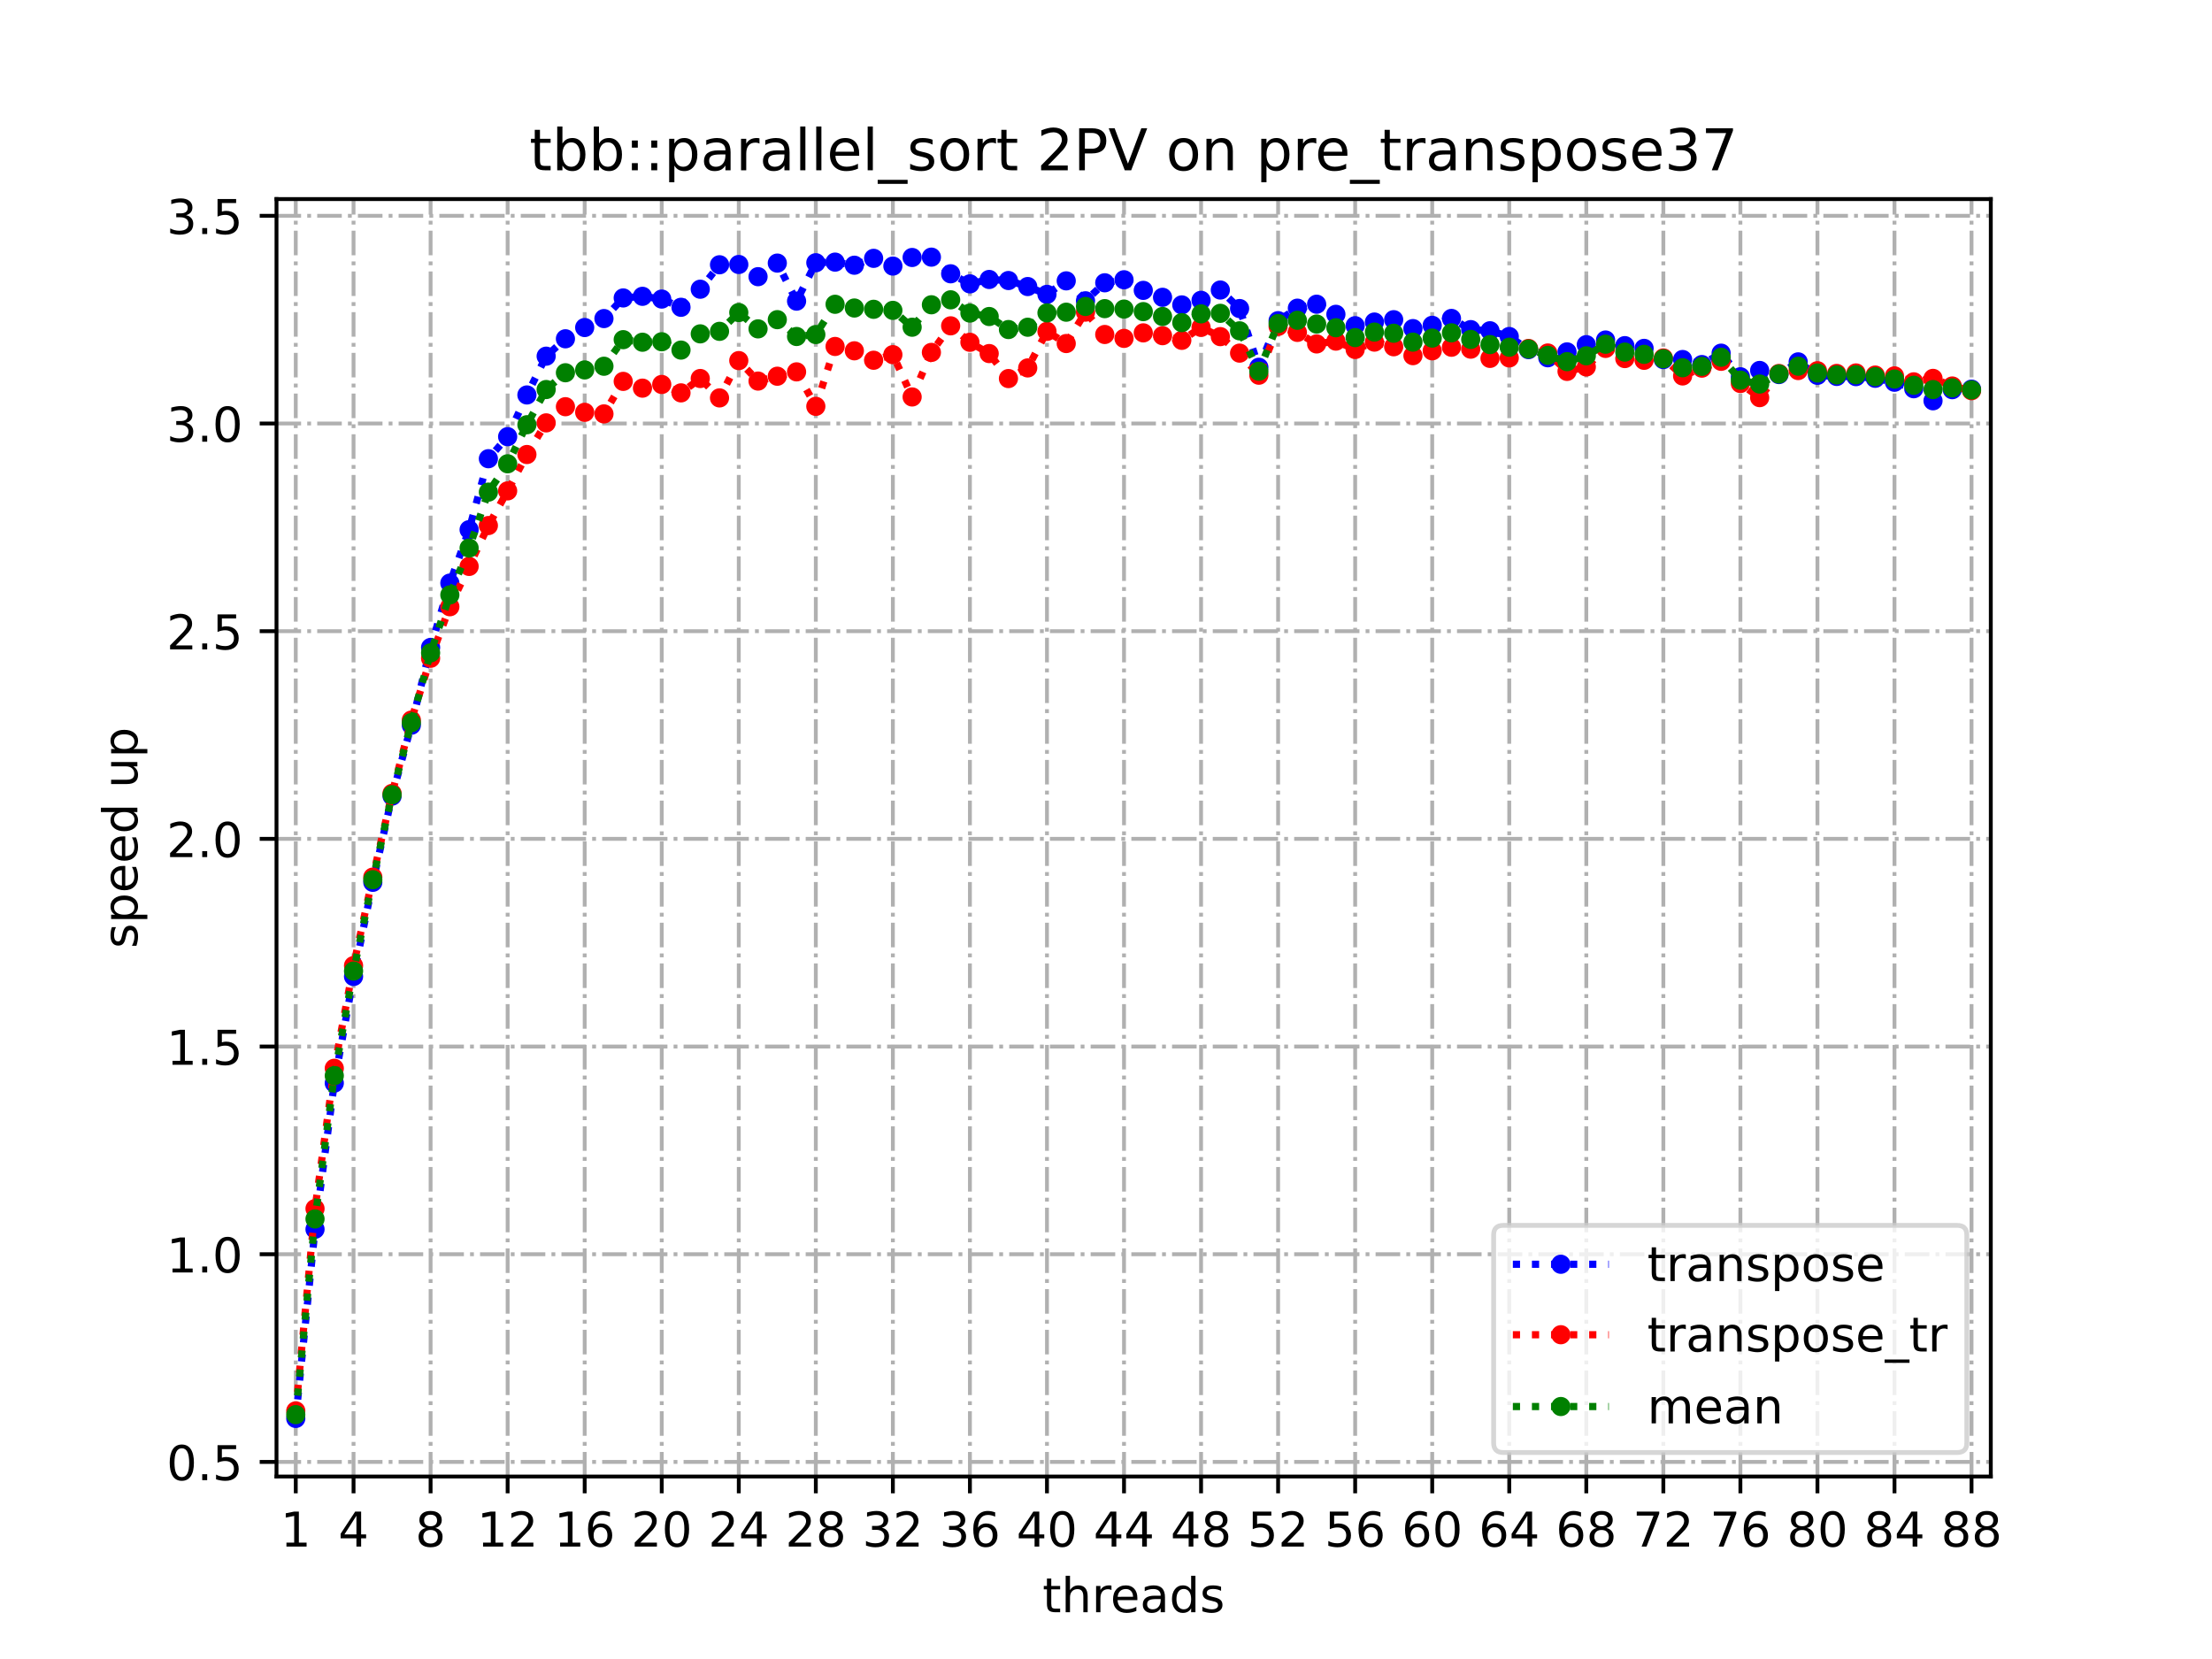 <?xml version="1.0" encoding="utf-8" standalone="no"?>
<!DOCTYPE svg PUBLIC "-//W3C//DTD SVG 1.1//EN"
  "http://www.w3.org/Graphics/SVG/1.1/DTD/svg11.dtd">
<!-- Created with matplotlib (https://matplotlib.org/) -->
<svg height="345.6pt" version="1.1" viewBox="0 0 460.8 345.6" width="460.8pt" xmlns="http://www.w3.org/2000/svg" xmlns:xlink="http://www.w3.org/1999/xlink">
 <defs>
  <style type="text/css">
*{stroke-linecap:butt;stroke-linejoin:round;}
  </style>
 </defs>
 <g id="figure_1">
  <g id="patch_1">
   <path d="M 0 345.6 
L 460.8 345.6 
L 460.8 0 
L 0 0 
z
" style="fill:#ffffff;"/>
  </g>
  <g id="axes_1">
   <g id="patch_2">
    <path d="M 57.6 307.584 
L 414.72 307.584 
L 414.72 41.472 
L 57.6 41.472 
z
" style="fill:#ffffff;"/>
   </g>
   <g id="matplotlib.axis_1">
    <g id="xtick_1">
     <g id="line2d_1">
      <path clip-path="url(#p239458ef0f)" d="M 61.613 307.584 
L 61.613 41.472 
" style="fill:none;stroke:#b0b0b0;stroke-dasharray:5.12,1.28,0.8,1.28;stroke-dashoffset:0;stroke-width:0.8;"/>
     </g>
     <g id="line2d_2">
      <defs>
       <path d="M 0 0 
L 0 3.5 
" id="mc005a155ac" style="stroke:#000000;stroke-width:0.8;"/>
      </defs>
      <g>
       <use style="stroke:#000000;stroke-width:0.8;" x="61.613" xlink:href="#mc005a155ac" y="307.584"/>
      </g>
     </g>
     <g id="text_1">
      <!-- 1 -->
      <defs>
       <path d="M 12.406 8.297 
L 28.516 8.297 
L 28.516 63.922 
L 10.984 60.406 
L 10.984 69.391 
L 28.422 72.906 
L 38.281 72.906 
L 38.281 8.297 
L 54.391 8.297 
L 54.391 0 
L 12.406 0 
z
" id="DejaVuSans-49"/>
      </defs>
      <g transform="translate(58.431 322.182)scale(0.1 -0.1)">
       <use xlink:href="#DejaVuSans-49"/>
      </g>
     </g>
    </g>
    <g id="xtick_2">
     <g id="line2d_3">
      <path clip-path="url(#p239458ef0f)" d="M 73.65 307.584 
L 73.65 41.472 
" style="fill:none;stroke:#b0b0b0;stroke-dasharray:5.12,1.28,0.8,1.28;stroke-dashoffset:0;stroke-width:0.8;"/>
     </g>
     <g id="line2d_4">
      <g>
       <use style="stroke:#000000;stroke-width:0.8;" x="73.65" xlink:href="#mc005a155ac" y="307.584"/>
      </g>
     </g>
     <g id="text_2">
      <!-- 4 -->
      <defs>
       <path d="M 37.797 64.312 
L 12.891 25.391 
L 37.797 25.391 
z
M 35.203 72.906 
L 47.609 72.906 
L 47.609 25.391 
L 58.016 25.391 
L 58.016 17.188 
L 47.609 17.188 
L 47.609 0 
L 37.797 0 
L 37.797 17.188 
L 4.891 17.188 
L 4.891 26.703 
z
" id="DejaVuSans-52"/>
      </defs>
      <g transform="translate(70.469 322.182)scale(0.1 -0.1)">
       <use xlink:href="#DejaVuSans-52"/>
      </g>
     </g>
    </g>
    <g id="xtick_3">
     <g id="line2d_5">
      <path clip-path="url(#p239458ef0f)" d="M 89.701 307.584 
L 89.701 41.472 
" style="fill:none;stroke:#b0b0b0;stroke-dasharray:5.12,1.28,0.8,1.28;stroke-dashoffset:0;stroke-width:0.8;"/>
     </g>
     <g id="line2d_6">
      <g>
       <use style="stroke:#000000;stroke-width:0.8;" x="89.701" xlink:href="#mc005a155ac" y="307.584"/>
      </g>
     </g>
     <g id="text_3">
      <!-- 8 -->
      <defs>
       <path d="M 31.781 34.625 
Q 24.75 34.625 20.719 30.859 
Q 16.703 27.094 16.703 20.516 
Q 16.703 13.922 20.719 10.156 
Q 24.75 6.391 31.781 6.391 
Q 38.812 6.391 42.859 10.172 
Q 46.922 13.969 46.922 20.516 
Q 46.922 27.094 42.891 30.859 
Q 38.875 34.625 31.781 34.625 
z
M 21.922 38.812 
Q 15.578 40.375 12.031 44.719 
Q 8.5 49.078 8.5 55.328 
Q 8.5 64.062 14.719 69.141 
Q 20.953 74.219 31.781 74.219 
Q 42.672 74.219 48.875 69.141 
Q 55.078 64.062 55.078 55.328 
Q 55.078 49.078 51.531 44.719 
Q 48 40.375 41.703 38.812 
Q 48.828 37.156 52.797 32.312 
Q 56.781 27.484 56.781 20.516 
Q 56.781 9.906 50.312 4.234 
Q 43.844 -1.422 31.781 -1.422 
Q 19.734 -1.422 13.25 4.234 
Q 6.781 9.906 6.781 20.516 
Q 6.781 27.484 10.781 32.312 
Q 14.797 37.156 21.922 38.812 
z
M 18.312 54.391 
Q 18.312 48.734 21.844 45.562 
Q 25.391 42.391 31.781 42.391 
Q 38.141 42.391 41.719 45.562 
Q 45.312 48.734 45.312 54.391 
Q 45.312 60.062 41.719 63.234 
Q 38.141 66.406 31.781 66.406 
Q 25.391 66.406 21.844 63.234 
Q 18.312 60.062 18.312 54.391 
z
" id="DejaVuSans-56"/>
      </defs>
      <g transform="translate(86.519 322.182)scale(0.1 -0.1)">
       <use xlink:href="#DejaVuSans-56"/>
      </g>
     </g>
    </g>
    <g id="xtick_4">
     <g id="line2d_7">
      <path clip-path="url(#p239458ef0f)" d="M 105.751 307.584 
L 105.751 41.472 
" style="fill:none;stroke:#b0b0b0;stroke-dasharray:5.12,1.28,0.8,1.28;stroke-dashoffset:0;stroke-width:0.8;"/>
     </g>
     <g id="line2d_8">
      <g>
       <use style="stroke:#000000;stroke-width:0.8;" x="105.751" xlink:href="#mc005a155ac" y="307.584"/>
      </g>
     </g>
     <g id="text_4">
      <!-- 12 -->
      <defs>
       <path d="M 19.188 8.297 
L 53.609 8.297 
L 53.609 0 
L 7.328 0 
L 7.328 8.297 
Q 12.938 14.109 22.625 23.891 
Q 32.328 33.688 34.812 36.531 
Q 39.547 41.844 41.422 45.531 
Q 43.312 49.219 43.312 52.781 
Q 43.312 58.594 39.234 62.25 
Q 35.156 65.922 28.609 65.922 
Q 23.969 65.922 18.812 64.312 
Q 13.672 62.703 7.812 59.422 
L 7.812 69.391 
Q 13.766 71.781 18.938 73 
Q 24.125 74.219 28.422 74.219 
Q 39.75 74.219 46.484 68.547 
Q 53.219 62.891 53.219 53.422 
Q 53.219 48.922 51.531 44.891 
Q 49.859 40.875 45.406 35.406 
Q 44.188 33.984 37.641 27.219 
Q 31.109 20.453 19.188 8.297 
z
" id="DejaVuSans-50"/>
      </defs>
      <g transform="translate(99.389 322.182)scale(0.1 -0.1)">
       <use xlink:href="#DejaVuSans-49"/>
       <use x="63.623" xlink:href="#DejaVuSans-50"/>
      </g>
     </g>
    </g>
    <g id="xtick_5">
     <g id="line2d_9">
      <path clip-path="url(#p239458ef0f)" d="M 121.801 307.584 
L 121.801 41.472 
" style="fill:none;stroke:#b0b0b0;stroke-dasharray:5.12,1.28,0.8,1.28;stroke-dashoffset:0;stroke-width:0.8;"/>
     </g>
     <g id="line2d_10">
      <g>
       <use style="stroke:#000000;stroke-width:0.8;" x="121.801" xlink:href="#mc005a155ac" y="307.584"/>
      </g>
     </g>
     <g id="text_5">
      <!-- 16 -->
      <defs>
       <path d="M 33.016 40.375 
Q 26.375 40.375 22.484 35.828 
Q 18.609 31.297 18.609 23.391 
Q 18.609 15.531 22.484 10.953 
Q 26.375 6.391 33.016 6.391 
Q 39.656 6.391 43.531 10.953 
Q 47.406 15.531 47.406 23.391 
Q 47.406 31.297 43.531 35.828 
Q 39.656 40.375 33.016 40.375 
z
M 52.594 71.297 
L 52.594 62.312 
Q 48.875 64.062 45.094 64.984 
Q 41.312 65.922 37.594 65.922 
Q 27.828 65.922 22.672 59.328 
Q 17.531 52.734 16.797 39.406 
Q 19.672 43.656 24.016 45.922 
Q 28.375 48.188 33.594 48.188 
Q 44.578 48.188 50.953 41.516 
Q 57.328 34.859 57.328 23.391 
Q 57.328 12.156 50.688 5.359 
Q 44.047 -1.422 33.016 -1.422 
Q 20.359 -1.422 13.672 8.266 
Q 6.984 17.969 6.984 36.375 
Q 6.984 53.656 15.188 63.938 
Q 23.391 74.219 37.203 74.219 
Q 40.922 74.219 44.703 73.484 
Q 48.484 72.75 52.594 71.297 
z
" id="DejaVuSans-54"/>
      </defs>
      <g transform="translate(115.439 322.182)scale(0.1 -0.1)">
       <use xlink:href="#DejaVuSans-49"/>
       <use x="63.623" xlink:href="#DejaVuSans-54"/>
      </g>
     </g>
    </g>
    <g id="xtick_6">
     <g id="line2d_11">
      <path clip-path="url(#p239458ef0f)" d="M 137.852 307.584 
L 137.852 41.472 
" style="fill:none;stroke:#b0b0b0;stroke-dasharray:5.12,1.28,0.8,1.28;stroke-dashoffset:0;stroke-width:0.8;"/>
     </g>
     <g id="line2d_12">
      <g>
       <use style="stroke:#000000;stroke-width:0.8;" x="137.852" xlink:href="#mc005a155ac" y="307.584"/>
      </g>
     </g>
     <g id="text_6">
      <!-- 20 -->
      <defs>
       <path d="M 31.781 66.406 
Q 24.172 66.406 20.328 58.906 
Q 16.5 51.422 16.5 36.375 
Q 16.5 21.391 20.328 13.891 
Q 24.172 6.391 31.781 6.391 
Q 39.453 6.391 43.281 13.891 
Q 47.125 21.391 47.125 36.375 
Q 47.125 51.422 43.281 58.906 
Q 39.453 66.406 31.781 66.406 
z
M 31.781 74.219 
Q 44.047 74.219 50.516 64.516 
Q 56.984 54.828 56.984 36.375 
Q 56.984 17.969 50.516 8.266 
Q 44.047 -1.422 31.781 -1.422 
Q 19.531 -1.422 13.062 8.266 
Q 6.594 17.969 6.594 36.375 
Q 6.594 54.828 13.062 64.516 
Q 19.531 74.219 31.781 74.219 
z
" id="DejaVuSans-48"/>
      </defs>
      <g transform="translate(131.489 322.182)scale(0.1 -0.1)">
       <use xlink:href="#DejaVuSans-50"/>
       <use x="63.623" xlink:href="#DejaVuSans-48"/>
      </g>
     </g>
    </g>
    <g id="xtick_7">
     <g id="line2d_13">
      <path clip-path="url(#p239458ef0f)" d="M 153.902 307.584 
L 153.902 41.472 
" style="fill:none;stroke:#b0b0b0;stroke-dasharray:5.12,1.28,0.8,1.28;stroke-dashoffset:0;stroke-width:0.8;"/>
     </g>
     <g id="line2d_14">
      <g>
       <use style="stroke:#000000;stroke-width:0.8;" x="153.902" xlink:href="#mc005a155ac" y="307.584"/>
      </g>
     </g>
     <g id="text_7">
      <!-- 24 -->
      <g transform="translate(147.54 322.182)scale(0.1 -0.1)">
       <use xlink:href="#DejaVuSans-50"/>
       <use x="63.623" xlink:href="#DejaVuSans-52"/>
      </g>
     </g>
    </g>
    <g id="xtick_8">
     <g id="line2d_15">
      <path clip-path="url(#p239458ef0f)" d="M 169.952 307.584 
L 169.952 41.472 
" style="fill:none;stroke:#b0b0b0;stroke-dasharray:5.12,1.28,0.8,1.28;stroke-dashoffset:0;stroke-width:0.8;"/>
     </g>
     <g id="line2d_16">
      <g>
       <use style="stroke:#000000;stroke-width:0.8;" x="169.952" xlink:href="#mc005a155ac" y="307.584"/>
      </g>
     </g>
     <g id="text_8">
      <!-- 28 -->
      <g transform="translate(163.59 322.182)scale(0.1 -0.1)">
       <use xlink:href="#DejaVuSans-50"/>
       <use x="63.623" xlink:href="#DejaVuSans-56"/>
      </g>
     </g>
    </g>
    <g id="xtick_9">
     <g id="line2d_17">
      <path clip-path="url(#p239458ef0f)" d="M 186.003 307.584 
L 186.003 41.472 
" style="fill:none;stroke:#b0b0b0;stroke-dasharray:5.12,1.28,0.8,1.28;stroke-dashoffset:0;stroke-width:0.8;"/>
     </g>
     <g id="line2d_18">
      <g>
       <use style="stroke:#000000;stroke-width:0.8;" x="186.003" xlink:href="#mc005a155ac" y="307.584"/>
      </g>
     </g>
     <g id="text_9">
      <!-- 32 -->
      <defs>
       <path d="M 40.578 39.312 
Q 47.656 37.797 51.625 33 
Q 55.609 28.219 55.609 21.188 
Q 55.609 10.406 48.188 4.484 
Q 40.766 -1.422 27.094 -1.422 
Q 22.516 -1.422 17.656 -0.516 
Q 12.797 0.391 7.625 2.203 
L 7.625 11.719 
Q 11.719 9.328 16.594 8.109 
Q 21.484 6.891 26.812 6.891 
Q 36.078 6.891 40.938 10.547 
Q 45.797 14.203 45.797 21.188 
Q 45.797 27.641 41.281 31.266 
Q 36.766 34.906 28.719 34.906 
L 20.219 34.906 
L 20.219 43.016 
L 29.109 43.016 
Q 36.375 43.016 40.234 45.922 
Q 44.094 48.828 44.094 54.297 
Q 44.094 59.906 40.109 62.906 
Q 36.141 65.922 28.719 65.922 
Q 24.656 65.922 20.016 65.031 
Q 15.375 64.156 9.812 62.312 
L 9.812 71.094 
Q 15.438 72.656 20.344 73.438 
Q 25.25 74.219 29.594 74.219 
Q 40.828 74.219 47.359 69.109 
Q 53.906 64.016 53.906 55.328 
Q 53.906 49.266 50.438 45.094 
Q 46.969 40.922 40.578 39.312 
z
" id="DejaVuSans-51"/>
      </defs>
      <g transform="translate(179.64 322.182)scale(0.1 -0.1)">
       <use xlink:href="#DejaVuSans-51"/>
       <use x="63.623" xlink:href="#DejaVuSans-50"/>
      </g>
     </g>
    </g>
    <g id="xtick_10">
     <g id="line2d_19">
      <path clip-path="url(#p239458ef0f)" d="M 202.053 307.584 
L 202.053 41.472 
" style="fill:none;stroke:#b0b0b0;stroke-dasharray:5.12,1.28,0.8,1.28;stroke-dashoffset:0;stroke-width:0.8;"/>
     </g>
     <g id="line2d_20">
      <g>
       <use style="stroke:#000000;stroke-width:0.8;" x="202.053" xlink:href="#mc005a155ac" y="307.584"/>
      </g>
     </g>
     <g id="text_10">
      <!-- 36 -->
      <g transform="translate(195.691 322.182)scale(0.1 -0.1)">
       <use xlink:href="#DejaVuSans-51"/>
       <use x="63.623" xlink:href="#DejaVuSans-54"/>
      </g>
     </g>
    </g>
    <g id="xtick_11">
     <g id="line2d_21">
      <path clip-path="url(#p239458ef0f)" d="M 218.103 307.584 
L 218.103 41.472 
" style="fill:none;stroke:#b0b0b0;stroke-dasharray:5.12,1.28,0.8,1.28;stroke-dashoffset:0;stroke-width:0.8;"/>
     </g>
     <g id="line2d_22">
      <g>
       <use style="stroke:#000000;stroke-width:0.8;" x="218.103" xlink:href="#mc005a155ac" y="307.584"/>
      </g>
     </g>
     <g id="text_11">
      <!-- 40 -->
      <g transform="translate(211.741 322.182)scale(0.1 -0.1)">
       <use xlink:href="#DejaVuSans-52"/>
       <use x="63.623" xlink:href="#DejaVuSans-48"/>
      </g>
     </g>
    </g>
    <g id="xtick_12">
     <g id="line2d_23">
      <path clip-path="url(#p239458ef0f)" d="M 234.154 307.584 
L 234.154 41.472 
" style="fill:none;stroke:#b0b0b0;stroke-dasharray:5.12,1.28,0.8,1.28;stroke-dashoffset:0;stroke-width:0.8;"/>
     </g>
     <g id="line2d_24">
      <g>
       <use style="stroke:#000000;stroke-width:0.8;" x="234.154" xlink:href="#mc005a155ac" y="307.584"/>
      </g>
     </g>
     <g id="text_12">
      <!-- 44 -->
      <g transform="translate(227.791 322.182)scale(0.1 -0.1)">
       <use xlink:href="#DejaVuSans-52"/>
       <use x="63.623" xlink:href="#DejaVuSans-52"/>
      </g>
     </g>
    </g>
    <g id="xtick_13">
     <g id="line2d_25">
      <path clip-path="url(#p239458ef0f)" d="M 250.204 307.584 
L 250.204 41.472 
" style="fill:none;stroke:#b0b0b0;stroke-dasharray:5.12,1.28,0.8,1.28;stroke-dashoffset:0;stroke-width:0.8;"/>
     </g>
     <g id="line2d_26">
      <g>
       <use style="stroke:#000000;stroke-width:0.8;" x="250.204" xlink:href="#mc005a155ac" y="307.584"/>
      </g>
     </g>
     <g id="text_13">
      <!-- 48 -->
      <g transform="translate(243.842 322.182)scale(0.1 -0.1)">
       <use xlink:href="#DejaVuSans-52"/>
       <use x="63.623" xlink:href="#DejaVuSans-56"/>
      </g>
     </g>
    </g>
    <g id="xtick_14">
     <g id="line2d_27">
      <path clip-path="url(#p239458ef0f)" d="M 266.254 307.584 
L 266.254 41.472 
" style="fill:none;stroke:#b0b0b0;stroke-dasharray:5.12,1.28,0.8,1.28;stroke-dashoffset:0;stroke-width:0.8;"/>
     </g>
     <g id="line2d_28">
      <g>
       <use style="stroke:#000000;stroke-width:0.8;" x="266.254" xlink:href="#mc005a155ac" y="307.584"/>
      </g>
     </g>
     <g id="text_14">
      <!-- 52 -->
      <defs>
       <path d="M 10.797 72.906 
L 49.516 72.906 
L 49.516 64.594 
L 19.828 64.594 
L 19.828 46.734 
Q 21.969 47.469 24.109 47.828 
Q 26.266 48.188 28.422 48.188 
Q 40.625 48.188 47.75 41.5 
Q 54.891 34.812 54.891 23.391 
Q 54.891 11.625 47.562 5.094 
Q 40.234 -1.422 26.906 -1.422 
Q 22.312 -1.422 17.547 -0.641 
Q 12.797 0.141 7.719 1.703 
L 7.719 11.625 
Q 12.109 9.234 16.797 8.062 
Q 21.484 6.891 26.703 6.891 
Q 35.156 6.891 40.078 11.328 
Q 45.016 15.766 45.016 23.391 
Q 45.016 31 40.078 35.438 
Q 35.156 39.891 26.703 39.891 
Q 22.75 39.891 18.812 39.016 
Q 14.891 38.141 10.797 36.281 
z
" id="DejaVuSans-53"/>
      </defs>
      <g transform="translate(259.892 322.182)scale(0.1 -0.1)">
       <use xlink:href="#DejaVuSans-53"/>
       <use x="63.623" xlink:href="#DejaVuSans-50"/>
      </g>
     </g>
    </g>
    <g id="xtick_15">
     <g id="line2d_29">
      <path clip-path="url(#p239458ef0f)" d="M 282.305 307.584 
L 282.305 41.472 
" style="fill:none;stroke:#b0b0b0;stroke-dasharray:5.12,1.28,0.8,1.28;stroke-dashoffset:0;stroke-width:0.8;"/>
     </g>
     <g id="line2d_30">
      <g>
       <use style="stroke:#000000;stroke-width:0.8;" x="282.305" xlink:href="#mc005a155ac" y="307.584"/>
      </g>
     </g>
     <g id="text_15">
      <!-- 56 -->
      <g transform="translate(275.942 322.182)scale(0.1 -0.1)">
       <use xlink:href="#DejaVuSans-53"/>
       <use x="63.623" xlink:href="#DejaVuSans-54"/>
      </g>
     </g>
    </g>
    <g id="xtick_16">
     <g id="line2d_31">
      <path clip-path="url(#p239458ef0f)" d="M 298.355 307.584 
L 298.355 41.472 
" style="fill:none;stroke:#b0b0b0;stroke-dasharray:5.12,1.28,0.8,1.28;stroke-dashoffset:0;stroke-width:0.8;"/>
     </g>
     <g id="line2d_32">
      <g>
       <use style="stroke:#000000;stroke-width:0.8;" x="298.355" xlink:href="#mc005a155ac" y="307.584"/>
      </g>
     </g>
     <g id="text_16">
      <!-- 60 -->
      <g transform="translate(291.993 322.182)scale(0.1 -0.1)">
       <use xlink:href="#DejaVuSans-54"/>
       <use x="63.623" xlink:href="#DejaVuSans-48"/>
      </g>
     </g>
    </g>
    <g id="xtick_17">
     <g id="line2d_33">
      <path clip-path="url(#p239458ef0f)" d="M 314.405 307.584 
L 314.405 41.472 
" style="fill:none;stroke:#b0b0b0;stroke-dasharray:5.12,1.28,0.8,1.28;stroke-dashoffset:0;stroke-width:0.8;"/>
     </g>
     <g id="line2d_34">
      <g>
       <use style="stroke:#000000;stroke-width:0.8;" x="314.405" xlink:href="#mc005a155ac" y="307.584"/>
      </g>
     </g>
     <g id="text_17">
      <!-- 64 -->
      <g transform="translate(308.043 322.182)scale(0.1 -0.1)">
       <use xlink:href="#DejaVuSans-54"/>
       <use x="63.623" xlink:href="#DejaVuSans-52"/>
      </g>
     </g>
    </g>
    <g id="xtick_18">
     <g id="line2d_35">
      <path clip-path="url(#p239458ef0f)" d="M 330.456 307.584 
L 330.456 41.472 
" style="fill:none;stroke:#b0b0b0;stroke-dasharray:5.12,1.28,0.8,1.28;stroke-dashoffset:0;stroke-width:0.8;"/>
     </g>
     <g id="line2d_36">
      <g>
       <use style="stroke:#000000;stroke-width:0.8;" x="330.456" xlink:href="#mc005a155ac" y="307.584"/>
      </g>
     </g>
     <g id="text_18">
      <!-- 68 -->
      <g transform="translate(324.093 322.182)scale(0.1 -0.1)">
       <use xlink:href="#DejaVuSans-54"/>
       <use x="63.623" xlink:href="#DejaVuSans-56"/>
      </g>
     </g>
    </g>
    <g id="xtick_19">
     <g id="line2d_37">
      <path clip-path="url(#p239458ef0f)" d="M 346.506 307.584 
L 346.506 41.472 
" style="fill:none;stroke:#b0b0b0;stroke-dasharray:5.12,1.28,0.8,1.28;stroke-dashoffset:0;stroke-width:0.8;"/>
     </g>
     <g id="line2d_38">
      <g>
       <use style="stroke:#000000;stroke-width:0.8;" x="346.506" xlink:href="#mc005a155ac" y="307.584"/>
      </g>
     </g>
     <g id="text_19">
      <!-- 72 -->
      <defs>
       <path d="M 8.203 72.906 
L 55.078 72.906 
L 55.078 68.703 
L 28.609 0 
L 18.312 0 
L 43.219 64.594 
L 8.203 64.594 
z
" id="DejaVuSans-55"/>
      </defs>
      <g transform="translate(340.144 322.182)scale(0.1 -0.1)">
       <use xlink:href="#DejaVuSans-55"/>
       <use x="63.623" xlink:href="#DejaVuSans-50"/>
      </g>
     </g>
    </g>
    <g id="xtick_20">
     <g id="line2d_39">
      <path clip-path="url(#p239458ef0f)" d="M 362.556 307.584 
L 362.556 41.472 
" style="fill:none;stroke:#b0b0b0;stroke-dasharray:5.12,1.28,0.8,1.28;stroke-dashoffset:0;stroke-width:0.8;"/>
     </g>
     <g id="line2d_40">
      <g>
       <use style="stroke:#000000;stroke-width:0.8;" x="362.556" xlink:href="#mc005a155ac" y="307.584"/>
      </g>
     </g>
     <g id="text_20">
      <!-- 76 -->
      <g transform="translate(356.194 322.182)scale(0.1 -0.1)">
       <use xlink:href="#DejaVuSans-55"/>
       <use x="63.623" xlink:href="#DejaVuSans-54"/>
      </g>
     </g>
    </g>
    <g id="xtick_21">
     <g id="line2d_41">
      <path clip-path="url(#p239458ef0f)" d="M 378.607 307.584 
L 378.607 41.472 
" style="fill:none;stroke:#b0b0b0;stroke-dasharray:5.12,1.28,0.8,1.28;stroke-dashoffset:0;stroke-width:0.8;"/>
     </g>
     <g id="line2d_42">
      <g>
       <use style="stroke:#000000;stroke-width:0.8;" x="378.607" xlink:href="#mc005a155ac" y="307.584"/>
      </g>
     </g>
     <g id="text_21">
      <!-- 80 -->
      <g transform="translate(372.244 322.182)scale(0.1 -0.1)">
       <use xlink:href="#DejaVuSans-56"/>
       <use x="63.623" xlink:href="#DejaVuSans-48"/>
      </g>
     </g>
    </g>
    <g id="xtick_22">
     <g id="line2d_43">
      <path clip-path="url(#p239458ef0f)" d="M 394.657 307.584 
L 394.657 41.472 
" style="fill:none;stroke:#b0b0b0;stroke-dasharray:5.12,1.28,0.8,1.28;stroke-dashoffset:0;stroke-width:0.8;"/>
     </g>
     <g id="line2d_44">
      <g>
       <use style="stroke:#000000;stroke-width:0.8;" x="394.657" xlink:href="#mc005a155ac" y="307.584"/>
      </g>
     </g>
     <g id="text_22">
      <!-- 84 -->
      <g transform="translate(388.295 322.182)scale(0.1 -0.1)">
       <use xlink:href="#DejaVuSans-56"/>
       <use x="63.623" xlink:href="#DejaVuSans-52"/>
      </g>
     </g>
    </g>
    <g id="xtick_23">
     <g id="line2d_45">
      <path clip-path="url(#p239458ef0f)" d="M 410.707 307.584 
L 410.707 41.472 
" style="fill:none;stroke:#b0b0b0;stroke-dasharray:5.12,1.28,0.8,1.28;stroke-dashoffset:0;stroke-width:0.8;"/>
     </g>
     <g id="line2d_46">
      <g>
       <use style="stroke:#000000;stroke-width:0.8;" x="410.707" xlink:href="#mc005a155ac" y="307.584"/>
      </g>
     </g>
     <g id="text_23">
      <!-- 88 -->
      <g transform="translate(404.345 322.182)scale(0.1 -0.1)">
       <use xlink:href="#DejaVuSans-56"/>
       <use x="63.623" xlink:href="#DejaVuSans-56"/>
      </g>
     </g>
    </g>
    <g id="text_24">
     <!-- threads -->
     <defs>
      <path d="M 18.312 70.219 
L 18.312 54.688 
L 36.812 54.688 
L 36.812 47.703 
L 18.312 47.703 
L 18.312 18.016 
Q 18.312 11.328 20.141 9.422 
Q 21.969 7.516 27.594 7.516 
L 36.812 7.516 
L 36.812 0 
L 27.594 0 
Q 17.188 0 13.234 3.875 
Q 9.281 7.766 9.281 18.016 
L 9.281 47.703 
L 2.688 47.703 
L 2.688 54.688 
L 9.281 54.688 
L 9.281 70.219 
z
" id="DejaVuSans-116"/>
      <path d="M 54.891 33.016 
L 54.891 0 
L 45.906 0 
L 45.906 32.719 
Q 45.906 40.484 42.875 44.328 
Q 39.844 48.188 33.797 48.188 
Q 26.516 48.188 22.312 43.547 
Q 18.109 38.922 18.109 30.906 
L 18.109 0 
L 9.078 0 
L 9.078 75.984 
L 18.109 75.984 
L 18.109 46.188 
Q 21.344 51.125 25.703 53.562 
Q 30.078 56 35.797 56 
Q 45.219 56 50.047 50.172 
Q 54.891 44.344 54.891 33.016 
z
" id="DejaVuSans-104"/>
      <path d="M 41.109 46.297 
Q 39.594 47.172 37.812 47.578 
Q 36.031 48 33.891 48 
Q 26.266 48 22.188 43.047 
Q 18.109 38.094 18.109 28.812 
L 18.109 0 
L 9.078 0 
L 9.078 54.688 
L 18.109 54.688 
L 18.109 46.188 
Q 20.953 51.172 25.484 53.578 
Q 30.031 56 36.531 56 
Q 37.453 56 38.578 55.875 
Q 39.703 55.766 41.062 55.516 
z
" id="DejaVuSans-114"/>
      <path d="M 56.203 29.594 
L 56.203 25.203 
L 14.891 25.203 
Q 15.484 15.922 20.484 11.062 
Q 25.484 6.203 34.422 6.203 
Q 39.594 6.203 44.453 7.469 
Q 49.312 8.734 54.109 11.281 
L 54.109 2.781 
Q 49.266 0.734 44.188 -0.344 
Q 39.109 -1.422 33.891 -1.422 
Q 20.797 -1.422 13.156 6.188 
Q 5.516 13.812 5.516 26.812 
Q 5.516 40.234 12.766 48.109 
Q 20.016 56 32.328 56 
Q 43.359 56 49.781 48.891 
Q 56.203 41.797 56.203 29.594 
z
M 47.219 32.234 
Q 47.125 39.594 43.094 43.984 
Q 39.062 48.391 32.422 48.391 
Q 24.906 48.391 20.391 44.141 
Q 15.875 39.891 15.188 32.172 
z
" id="DejaVuSans-101"/>
      <path d="M 34.281 27.484 
Q 23.391 27.484 19.188 25 
Q 14.984 22.516 14.984 16.5 
Q 14.984 11.719 18.141 8.906 
Q 21.297 6.109 26.703 6.109 
Q 34.188 6.109 38.703 11.406 
Q 43.219 16.703 43.219 25.484 
L 43.219 27.484 
z
M 52.203 31.203 
L 52.203 0 
L 43.219 0 
L 43.219 8.297 
Q 40.141 3.328 35.547 0.953 
Q 30.953 -1.422 24.312 -1.422 
Q 15.922 -1.422 10.953 3.297 
Q 6 8.016 6 15.922 
Q 6 25.141 12.172 29.828 
Q 18.359 34.516 30.609 34.516 
L 43.219 34.516 
L 43.219 35.406 
Q 43.219 41.609 39.141 45 
Q 35.062 48.391 27.688 48.391 
Q 23 48.391 18.547 47.266 
Q 14.109 46.141 10.016 43.891 
L 10.016 52.203 
Q 14.938 54.109 19.578 55.047 
Q 24.219 56 28.609 56 
Q 40.484 56 46.344 49.844 
Q 52.203 43.703 52.203 31.203 
z
" id="DejaVuSans-97"/>
      <path d="M 45.406 46.391 
L 45.406 75.984 
L 54.391 75.984 
L 54.391 0 
L 45.406 0 
L 45.406 8.203 
Q 42.578 3.328 38.25 0.953 
Q 33.938 -1.422 27.875 -1.422 
Q 17.969 -1.422 11.734 6.484 
Q 5.516 14.406 5.516 27.297 
Q 5.516 40.188 11.734 48.094 
Q 17.969 56 27.875 56 
Q 33.938 56 38.25 53.625 
Q 42.578 51.266 45.406 46.391 
z
M 14.797 27.297 
Q 14.797 17.391 18.875 11.75 
Q 22.953 6.109 30.078 6.109 
Q 37.203 6.109 41.297 11.75 
Q 45.406 17.391 45.406 27.297 
Q 45.406 37.203 41.297 42.844 
Q 37.203 48.484 30.078 48.484 
Q 22.953 48.484 18.875 42.844 
Q 14.797 37.203 14.797 27.297 
z
" id="DejaVuSans-100"/>
      <path d="M 44.281 53.078 
L 44.281 44.578 
Q 40.484 46.531 36.375 47.5 
Q 32.281 48.484 27.875 48.484 
Q 21.188 48.484 17.844 46.438 
Q 14.5 44.391 14.5 40.281 
Q 14.5 37.156 16.891 35.375 
Q 19.281 33.594 26.516 31.984 
L 29.594 31.297 
Q 39.156 29.25 43.188 25.516 
Q 47.219 21.781 47.219 15.094 
Q 47.219 7.469 41.188 3.016 
Q 35.156 -1.422 24.609 -1.422 
Q 20.219 -1.422 15.453 -0.562 
Q 10.688 0.297 5.422 2 
L 5.422 11.281 
Q 10.406 8.688 15.234 7.391 
Q 20.062 6.109 24.812 6.109 
Q 31.156 6.109 34.562 8.281 
Q 37.984 10.453 37.984 14.406 
Q 37.984 18.062 35.516 20.016 
Q 33.062 21.969 24.703 23.781 
L 21.578 24.516 
Q 13.234 26.266 9.516 29.906 
Q 5.812 33.547 5.812 39.891 
Q 5.812 47.609 11.281 51.797 
Q 16.75 56 26.812 56 
Q 31.781 56 36.172 55.266 
Q 40.578 54.547 44.281 53.078 
z
" id="DejaVuSans-115"/>
     </defs>
     <g transform="translate(217.169 335.861)scale(0.1 -0.1)">
      <use xlink:href="#DejaVuSans-116"/>
      <use x="39.209" xlink:href="#DejaVuSans-104"/>
      <use x="102.588" xlink:href="#DejaVuSans-114"/>
      <use x="141.451" xlink:href="#DejaVuSans-101"/>
      <use x="202.975" xlink:href="#DejaVuSans-97"/>
      <use x="264.254" xlink:href="#DejaVuSans-100"/>
      <use x="327.73" xlink:href="#DejaVuSans-115"/>
     </g>
    </g>
   </g>
   <g id="matplotlib.axis_2">
    <g id="ytick_1">
     <g id="line2d_47">
      <path clip-path="url(#p239458ef0f)" d="M 57.6 304.545 
L 414.72 304.545 
" style="fill:none;stroke:#b0b0b0;stroke-dasharray:5.12,1.28,0.8,1.28;stroke-dashoffset:0;stroke-width:0.8;"/>
     </g>
     <g id="line2d_48">
      <defs>
       <path d="M 0 0 
L -3.5 0 
" id="m761ab5f0f4" style="stroke:#000000;stroke-width:0.8;"/>
      </defs>
      <g>
       <use style="stroke:#000000;stroke-width:0.8;" x="57.6" xlink:href="#m761ab5f0f4" y="304.545"/>
      </g>
     </g>
     <g id="text_25">
      <!-- 0.5 -->
      <defs>
       <path d="M 10.688 12.406 
L 21 12.406 
L 21 0 
L 10.688 0 
z
" id="DejaVuSans-46"/>
      </defs>
      <g transform="translate(34.697 308.344)scale(0.1 -0.1)">
       <use xlink:href="#DejaVuSans-48"/>
       <use x="63.623" xlink:href="#DejaVuSans-46"/>
       <use x="95.41" xlink:href="#DejaVuSans-53"/>
      </g>
     </g>
    </g>
    <g id="ytick_2">
     <g id="line2d_49">
      <path clip-path="url(#p239458ef0f)" d="M 57.6 261.279 
L 414.72 261.279 
" style="fill:none;stroke:#b0b0b0;stroke-dasharray:5.12,1.28,0.8,1.28;stroke-dashoffset:0;stroke-width:0.8;"/>
     </g>
     <g id="line2d_50">
      <g>
       <use style="stroke:#000000;stroke-width:0.8;" x="57.6" xlink:href="#m761ab5f0f4" y="261.279"/>
      </g>
     </g>
     <g id="text_26">
      <!-- 1.0 -->
      <g transform="translate(34.697 265.078)scale(0.1 -0.1)">
       <use xlink:href="#DejaVuSans-49"/>
       <use x="63.623" xlink:href="#DejaVuSans-46"/>
       <use x="95.41" xlink:href="#DejaVuSans-48"/>
      </g>
     </g>
    </g>
    <g id="ytick_3">
     <g id="line2d_51">
      <path clip-path="url(#p239458ef0f)" d="M 57.6 218.014 
L 414.72 218.014 
" style="fill:none;stroke:#b0b0b0;stroke-dasharray:5.12,1.28,0.8,1.28;stroke-dashoffset:0;stroke-width:0.8;"/>
     </g>
     <g id="line2d_52">
      <g>
       <use style="stroke:#000000;stroke-width:0.8;" x="57.6" xlink:href="#m761ab5f0f4" y="218.014"/>
      </g>
     </g>
     <g id="text_27">
      <!-- 1.5 -->
      <g transform="translate(34.697 221.813)scale(0.1 -0.1)">
       <use xlink:href="#DejaVuSans-49"/>
       <use x="63.623" xlink:href="#DejaVuSans-46"/>
       <use x="95.41" xlink:href="#DejaVuSans-53"/>
      </g>
     </g>
    </g>
    <g id="ytick_4">
     <g id="line2d_53">
      <path clip-path="url(#p239458ef0f)" d="M 57.6 174.748 
L 414.72 174.748 
" style="fill:none;stroke:#b0b0b0;stroke-dasharray:5.12,1.28,0.8,1.28;stroke-dashoffset:0;stroke-width:0.8;"/>
     </g>
     <g id="line2d_54">
      <g>
       <use style="stroke:#000000;stroke-width:0.8;" x="57.6" xlink:href="#m761ab5f0f4" y="174.748"/>
      </g>
     </g>
     <g id="text_28">
      <!-- 2.0 -->
      <g transform="translate(34.697 178.548)scale(0.1 -0.1)">
       <use xlink:href="#DejaVuSans-50"/>
       <use x="63.623" xlink:href="#DejaVuSans-46"/>
       <use x="95.41" xlink:href="#DejaVuSans-48"/>
      </g>
     </g>
    </g>
    <g id="ytick_5">
     <g id="line2d_55">
      <path clip-path="url(#p239458ef0f)" d="M 57.6 131.483 
L 414.72 131.483 
" style="fill:none;stroke:#b0b0b0;stroke-dasharray:5.12,1.28,0.8,1.28;stroke-dashoffset:0;stroke-width:0.8;"/>
     </g>
     <g id="line2d_56">
      <g>
       <use style="stroke:#000000;stroke-width:0.8;" x="57.6" xlink:href="#m761ab5f0f4" y="131.483"/>
      </g>
     </g>
     <g id="text_29">
      <!-- 2.5 -->
      <g transform="translate(34.697 135.282)scale(0.1 -0.1)">
       <use xlink:href="#DejaVuSans-50"/>
       <use x="63.623" xlink:href="#DejaVuSans-46"/>
       <use x="95.41" xlink:href="#DejaVuSans-53"/>
      </g>
     </g>
    </g>
    <g id="ytick_6">
     <g id="line2d_57">
      <path clip-path="url(#p239458ef0f)" d="M 57.6 88.218 
L 414.72 88.218 
" style="fill:none;stroke:#b0b0b0;stroke-dasharray:5.12,1.28,0.8,1.28;stroke-dashoffset:0;stroke-width:0.8;"/>
     </g>
     <g id="line2d_58">
      <g>
       <use style="stroke:#000000;stroke-width:0.8;" x="57.6" xlink:href="#m761ab5f0f4" y="88.218"/>
      </g>
     </g>
     <g id="text_30">
      <!-- 3.0 -->
      <g transform="translate(34.697 92.017)scale(0.1 -0.1)">
       <use xlink:href="#DejaVuSans-51"/>
       <use x="63.623" xlink:href="#DejaVuSans-46"/>
       <use x="95.41" xlink:href="#DejaVuSans-48"/>
      </g>
     </g>
    </g>
    <g id="ytick_7">
     <g id="line2d_59">
      <path clip-path="url(#p239458ef0f)" d="M 57.6 44.952 
L 414.72 44.952 
" style="fill:none;stroke:#b0b0b0;stroke-dasharray:5.12,1.28,0.8,1.28;stroke-dashoffset:0;stroke-width:0.8;"/>
     </g>
     <g id="line2d_60">
      <g>
       <use style="stroke:#000000;stroke-width:0.8;" x="57.6" xlink:href="#m761ab5f0f4" y="44.952"/>
      </g>
     </g>
     <g id="text_31">
      <!-- 3.5 -->
      <g transform="translate(34.697 48.751)scale(0.1 -0.1)">
       <use xlink:href="#DejaVuSans-51"/>
       <use x="63.623" xlink:href="#DejaVuSans-46"/>
       <use x="95.41" xlink:href="#DejaVuSans-53"/>
      </g>
     </g>
    </g>
    <g id="text_32">
     <!-- speed up -->
     <defs>
      <path d="M 18.109 8.203 
L 18.109 -20.797 
L 9.078 -20.797 
L 9.078 54.688 
L 18.109 54.688 
L 18.109 46.391 
Q 20.953 51.266 25.266 53.625 
Q 29.594 56 35.594 56 
Q 45.562 56 51.781 48.094 
Q 58.016 40.188 58.016 27.297 
Q 58.016 14.406 51.781 6.484 
Q 45.562 -1.422 35.594 -1.422 
Q 29.594 -1.422 25.266 0.953 
Q 20.953 3.328 18.109 8.203 
z
M 48.688 27.297 
Q 48.688 37.203 44.609 42.844 
Q 40.531 48.484 33.406 48.484 
Q 26.266 48.484 22.188 42.844 
Q 18.109 37.203 18.109 27.297 
Q 18.109 17.391 22.188 11.75 
Q 26.266 6.109 33.406 6.109 
Q 40.531 6.109 44.609 11.75 
Q 48.688 17.391 48.688 27.297 
z
" id="DejaVuSans-112"/>
      <path id="DejaVuSans-32"/>
      <path d="M 8.5 21.578 
L 8.5 54.688 
L 17.484 54.688 
L 17.484 21.922 
Q 17.484 14.156 20.5 10.266 
Q 23.531 6.391 29.594 6.391 
Q 36.859 6.391 41.078 11.031 
Q 45.312 15.672 45.312 23.688 
L 45.312 54.688 
L 54.297 54.688 
L 54.297 0 
L 45.312 0 
L 45.312 8.406 
Q 42.047 3.422 37.719 1 
Q 33.406 -1.422 27.688 -1.422 
Q 18.266 -1.422 13.375 4.438 
Q 8.5 10.297 8.5 21.578 
z
M 31.109 56 
z
" id="DejaVuSans-117"/>
     </defs>
     <g transform="translate(28.617 197.566)rotate(-90)scale(0.1 -0.1)">
      <use xlink:href="#DejaVuSans-115"/>
      <use x="52.1" xlink:href="#DejaVuSans-112"/>
      <use x="115.576" xlink:href="#DejaVuSans-101"/>
      <use x="177.1" xlink:href="#DejaVuSans-101"/>
      <use x="238.623" xlink:href="#DejaVuSans-100"/>
      <use x="302.1" xlink:href="#DejaVuSans-32"/>
      <use x="333.887" xlink:href="#DejaVuSans-117"/>
      <use x="397.266" xlink:href="#DejaVuSans-112"/>
     </g>
    </g>
   </g>
   <g id="line2d_61">
    <path clip-path="url(#p239458ef0f)" d="M 61.613 295.488 
L 65.625 256.08 
L 69.638 225.627 
L 73.65 203.418 
L 77.663 183.803 
L 81.676 165.841 
L 85.688 151.076 
L 89.701 134.878 
L 93.713 121.47 
L 97.726 110.343 
L 101.738 95.558 
L 105.751 90.969 
L 109.764 82.277 
L 113.776 74.2 
L 117.789 70.577 
L 121.801 68.23 
L 125.814 66.365 
L 129.827 62.068 
L 133.839 61.729 
L 137.852 62.301 
L 141.864 64.015 
L 145.877 60.25 
L 149.889 55.157 
L 153.902 55.096 
L 157.915 57.637 
L 161.927 54.807 
L 165.94 62.732 
L 169.952 54.732 
L 173.965 54.604 
L 177.978 55.25 
L 181.99 53.819 
L 186.003 55.427 
L 190.015 53.639 
L 194.028 53.568 
L 198.04 57.036 
L 202.053 59.134 
L 206.066 58.218 
L 210.078 58.439 
L 214.091 59.693 
L 218.103 61.323 
L 222.116 58.508 
L 226.129 62.662 
L 230.141 58.911 
L 234.154 58.281 
L 238.166 60.491 
L 242.179 61.935 
L 246.191 63.519 
L 250.204 62.561 
L 254.217 60.418 
L 258.229 64.276 
L 262.242 76.512 
L 266.254 66.803 
L 270.267 64.199 
L 274.28 63.374 
L 278.292 65.48 
L 282.305 67.848 
L 286.317 67.09 
L 290.33 66.6 
L 294.342 68.452 
L 298.355 67.774 
L 302.368 66.337 
L 306.38 68.666 
L 310.393 68.905 
L 314.405 70.103 
L 318.418 72.832 
L 322.431 74.526 
L 326.443 73.307 
L 330.456 71.803 
L 334.468 70.832 
L 338.481 72.005 
L 342.493 72.574 
L 346.506 74.906 
L 350.519 74.895 
L 354.531 75.948 
L 358.544 73.572 
L 362.556 78.488 
L 366.569 77.172 
L 370.582 78.025 
L 374.594 75.387 
L 378.607 78.188 
L 382.619 78.417 
L 386.632 78.455 
L 390.644 78.803 
L 394.657 79.627 
L 398.67 80.979 
L 402.682 83.492 
L 406.695 81.174 
L 410.707 81.068 
" style="fill:none;stroke:#0000ff;stroke-dasharray:1.5,2.475;stroke-dashoffset:0;stroke-width:1.5;"/>
    <defs>
     <path d="M 0 1.5 
C 0.398 1.5 0.779 1.342 1.061 1.061 
C 1.342 0.779 1.5 0.398 1.5 0 
C 1.5 -0.398 1.342 -0.779 1.061 -1.061 
C 0.779 -1.342 0.398 -1.5 0 -1.5 
C -0.398 -1.5 -0.779 -1.342 -1.061 -1.061 
C -1.342 -0.779 -1.5 -0.398 -1.5 0 
C -1.5 0.398 -1.342 0.779 -1.061 1.061 
C -0.779 1.342 -0.398 1.5 0 1.5 
z
" id="m592582a3be" style="stroke:#0000ff;"/>
    </defs>
    <g clip-path="url(#p239458ef0f)">
     <use style="fill:#0000ff;stroke:#0000ff;" x="61.613" xlink:href="#m592582a3be" y="295.488"/>
     <use style="fill:#0000ff;stroke:#0000ff;" x="65.625" xlink:href="#m592582a3be" y="256.08"/>
     <use style="fill:#0000ff;stroke:#0000ff;" x="69.638" xlink:href="#m592582a3be" y="225.627"/>
     <use style="fill:#0000ff;stroke:#0000ff;" x="73.65" xlink:href="#m592582a3be" y="203.418"/>
     <use style="fill:#0000ff;stroke:#0000ff;" x="77.663" xlink:href="#m592582a3be" y="183.803"/>
     <use style="fill:#0000ff;stroke:#0000ff;" x="81.676" xlink:href="#m592582a3be" y="165.841"/>
     <use style="fill:#0000ff;stroke:#0000ff;" x="85.688" xlink:href="#m592582a3be" y="151.076"/>
     <use style="fill:#0000ff;stroke:#0000ff;" x="89.701" xlink:href="#m592582a3be" y="134.878"/>
     <use style="fill:#0000ff;stroke:#0000ff;" x="93.713" xlink:href="#m592582a3be" y="121.47"/>
     <use style="fill:#0000ff;stroke:#0000ff;" x="97.726" xlink:href="#m592582a3be" y="110.343"/>
     <use style="fill:#0000ff;stroke:#0000ff;" x="101.738" xlink:href="#m592582a3be" y="95.558"/>
     <use style="fill:#0000ff;stroke:#0000ff;" x="105.751" xlink:href="#m592582a3be" y="90.969"/>
     <use style="fill:#0000ff;stroke:#0000ff;" x="109.764" xlink:href="#m592582a3be" y="82.277"/>
     <use style="fill:#0000ff;stroke:#0000ff;" x="113.776" xlink:href="#m592582a3be" y="74.2"/>
     <use style="fill:#0000ff;stroke:#0000ff;" x="117.789" xlink:href="#m592582a3be" y="70.577"/>
     <use style="fill:#0000ff;stroke:#0000ff;" x="121.801" xlink:href="#m592582a3be" y="68.23"/>
     <use style="fill:#0000ff;stroke:#0000ff;" x="125.814" xlink:href="#m592582a3be" y="66.365"/>
     <use style="fill:#0000ff;stroke:#0000ff;" x="129.827" xlink:href="#m592582a3be" y="62.068"/>
     <use style="fill:#0000ff;stroke:#0000ff;" x="133.839" xlink:href="#m592582a3be" y="61.729"/>
     <use style="fill:#0000ff;stroke:#0000ff;" x="137.852" xlink:href="#m592582a3be" y="62.301"/>
     <use style="fill:#0000ff;stroke:#0000ff;" x="141.864" xlink:href="#m592582a3be" y="64.015"/>
     <use style="fill:#0000ff;stroke:#0000ff;" x="145.877" xlink:href="#m592582a3be" y="60.25"/>
     <use style="fill:#0000ff;stroke:#0000ff;" x="149.889" xlink:href="#m592582a3be" y="55.157"/>
     <use style="fill:#0000ff;stroke:#0000ff;" x="153.902" xlink:href="#m592582a3be" y="55.096"/>
     <use style="fill:#0000ff;stroke:#0000ff;" x="157.915" xlink:href="#m592582a3be" y="57.637"/>
     <use style="fill:#0000ff;stroke:#0000ff;" x="161.927" xlink:href="#m592582a3be" y="54.807"/>
     <use style="fill:#0000ff;stroke:#0000ff;" x="165.94" xlink:href="#m592582a3be" y="62.732"/>
     <use style="fill:#0000ff;stroke:#0000ff;" x="169.952" xlink:href="#m592582a3be" y="54.732"/>
     <use style="fill:#0000ff;stroke:#0000ff;" x="173.965" xlink:href="#m592582a3be" y="54.604"/>
     <use style="fill:#0000ff;stroke:#0000ff;" x="177.978" xlink:href="#m592582a3be" y="55.25"/>
     <use style="fill:#0000ff;stroke:#0000ff;" x="181.99" xlink:href="#m592582a3be" y="53.819"/>
     <use style="fill:#0000ff;stroke:#0000ff;" x="186.003" xlink:href="#m592582a3be" y="55.427"/>
     <use style="fill:#0000ff;stroke:#0000ff;" x="190.015" xlink:href="#m592582a3be" y="53.639"/>
     <use style="fill:#0000ff;stroke:#0000ff;" x="194.028" xlink:href="#m592582a3be" y="53.568"/>
     <use style="fill:#0000ff;stroke:#0000ff;" x="198.04" xlink:href="#m592582a3be" y="57.036"/>
     <use style="fill:#0000ff;stroke:#0000ff;" x="202.053" xlink:href="#m592582a3be" y="59.134"/>
     <use style="fill:#0000ff;stroke:#0000ff;" x="206.066" xlink:href="#m592582a3be" y="58.218"/>
     <use style="fill:#0000ff;stroke:#0000ff;" x="210.078" xlink:href="#m592582a3be" y="58.439"/>
     <use style="fill:#0000ff;stroke:#0000ff;" x="214.091" xlink:href="#m592582a3be" y="59.693"/>
     <use style="fill:#0000ff;stroke:#0000ff;" x="218.103" xlink:href="#m592582a3be" y="61.323"/>
     <use style="fill:#0000ff;stroke:#0000ff;" x="222.116" xlink:href="#m592582a3be" y="58.508"/>
     <use style="fill:#0000ff;stroke:#0000ff;" x="226.129" xlink:href="#m592582a3be" y="62.662"/>
     <use style="fill:#0000ff;stroke:#0000ff;" x="230.141" xlink:href="#m592582a3be" y="58.911"/>
     <use style="fill:#0000ff;stroke:#0000ff;" x="234.154" xlink:href="#m592582a3be" y="58.281"/>
     <use style="fill:#0000ff;stroke:#0000ff;" x="238.166" xlink:href="#m592582a3be" y="60.491"/>
     <use style="fill:#0000ff;stroke:#0000ff;" x="242.179" xlink:href="#m592582a3be" y="61.935"/>
     <use style="fill:#0000ff;stroke:#0000ff;" x="246.191" xlink:href="#m592582a3be" y="63.519"/>
     <use style="fill:#0000ff;stroke:#0000ff;" x="250.204" xlink:href="#m592582a3be" y="62.561"/>
     <use style="fill:#0000ff;stroke:#0000ff;" x="254.217" xlink:href="#m592582a3be" y="60.418"/>
     <use style="fill:#0000ff;stroke:#0000ff;" x="258.229" xlink:href="#m592582a3be" y="64.276"/>
     <use style="fill:#0000ff;stroke:#0000ff;" x="262.242" xlink:href="#m592582a3be" y="76.512"/>
     <use style="fill:#0000ff;stroke:#0000ff;" x="266.254" xlink:href="#m592582a3be" y="66.803"/>
     <use style="fill:#0000ff;stroke:#0000ff;" x="270.267" xlink:href="#m592582a3be" y="64.199"/>
     <use style="fill:#0000ff;stroke:#0000ff;" x="274.28" xlink:href="#m592582a3be" y="63.374"/>
     <use style="fill:#0000ff;stroke:#0000ff;" x="278.292" xlink:href="#m592582a3be" y="65.48"/>
     <use style="fill:#0000ff;stroke:#0000ff;" x="282.305" xlink:href="#m592582a3be" y="67.848"/>
     <use style="fill:#0000ff;stroke:#0000ff;" x="286.317" xlink:href="#m592582a3be" y="67.09"/>
     <use style="fill:#0000ff;stroke:#0000ff;" x="290.33" xlink:href="#m592582a3be" y="66.6"/>
     <use style="fill:#0000ff;stroke:#0000ff;" x="294.342" xlink:href="#m592582a3be" y="68.452"/>
     <use style="fill:#0000ff;stroke:#0000ff;" x="298.355" xlink:href="#m592582a3be" y="67.774"/>
     <use style="fill:#0000ff;stroke:#0000ff;" x="302.368" xlink:href="#m592582a3be" y="66.337"/>
     <use style="fill:#0000ff;stroke:#0000ff;" x="306.38" xlink:href="#m592582a3be" y="68.666"/>
     <use style="fill:#0000ff;stroke:#0000ff;" x="310.393" xlink:href="#m592582a3be" y="68.905"/>
     <use style="fill:#0000ff;stroke:#0000ff;" x="314.405" xlink:href="#m592582a3be" y="70.103"/>
     <use style="fill:#0000ff;stroke:#0000ff;" x="318.418" xlink:href="#m592582a3be" y="72.832"/>
     <use style="fill:#0000ff;stroke:#0000ff;" x="322.431" xlink:href="#m592582a3be" y="74.526"/>
     <use style="fill:#0000ff;stroke:#0000ff;" x="326.443" xlink:href="#m592582a3be" y="73.307"/>
     <use style="fill:#0000ff;stroke:#0000ff;" x="330.456" xlink:href="#m592582a3be" y="71.803"/>
     <use style="fill:#0000ff;stroke:#0000ff;" x="334.468" xlink:href="#m592582a3be" y="70.832"/>
     <use style="fill:#0000ff;stroke:#0000ff;" x="338.481" xlink:href="#m592582a3be" y="72.005"/>
     <use style="fill:#0000ff;stroke:#0000ff;" x="342.493" xlink:href="#m592582a3be" y="72.574"/>
     <use style="fill:#0000ff;stroke:#0000ff;" x="346.506" xlink:href="#m592582a3be" y="74.906"/>
     <use style="fill:#0000ff;stroke:#0000ff;" x="350.519" xlink:href="#m592582a3be" y="74.895"/>
     <use style="fill:#0000ff;stroke:#0000ff;" x="354.531" xlink:href="#m592582a3be" y="75.948"/>
     <use style="fill:#0000ff;stroke:#0000ff;" x="358.544" xlink:href="#m592582a3be" y="73.572"/>
     <use style="fill:#0000ff;stroke:#0000ff;" x="362.556" xlink:href="#m592582a3be" y="78.488"/>
     <use style="fill:#0000ff;stroke:#0000ff;" x="366.569" xlink:href="#m592582a3be" y="77.172"/>
     <use style="fill:#0000ff;stroke:#0000ff;" x="370.582" xlink:href="#m592582a3be" y="78.025"/>
     <use style="fill:#0000ff;stroke:#0000ff;" x="374.594" xlink:href="#m592582a3be" y="75.387"/>
     <use style="fill:#0000ff;stroke:#0000ff;" x="378.607" xlink:href="#m592582a3be" y="78.188"/>
     <use style="fill:#0000ff;stroke:#0000ff;" x="382.619" xlink:href="#m592582a3be" y="78.417"/>
     <use style="fill:#0000ff;stroke:#0000ff;" x="386.632" xlink:href="#m592582a3be" y="78.455"/>
     <use style="fill:#0000ff;stroke:#0000ff;" x="390.644" xlink:href="#m592582a3be" y="78.803"/>
     <use style="fill:#0000ff;stroke:#0000ff;" x="394.657" xlink:href="#m592582a3be" y="79.627"/>
     <use style="fill:#0000ff;stroke:#0000ff;" x="398.67" xlink:href="#m592582a3be" y="80.979"/>
     <use style="fill:#0000ff;stroke:#0000ff;" x="402.682" xlink:href="#m592582a3be" y="83.492"/>
     <use style="fill:#0000ff;stroke:#0000ff;" x="406.695" xlink:href="#m592582a3be" y="81.174"/>
     <use style="fill:#0000ff;stroke:#0000ff;" x="410.707" xlink:href="#m592582a3be" y="81.068"/>
    </g>
   </g>
   <g id="line2d_62">
    <path clip-path="url(#p239458ef0f)" d="M 61.613 293.914 
L 65.625 251.785 
L 69.638 222.546 
L 73.65 201.16 
L 77.663 182.72 
L 81.676 165.282 
L 85.688 150.01 
L 89.701 137.128 
L 93.713 126.395 
L 97.726 117.994 
L 101.738 109.481 
L 105.751 102.26 
L 109.764 94.684 
L 113.776 88.093 
L 117.789 84.724 
L 121.801 85.896 
L 125.814 86.224 
L 129.827 79.449 
L 133.839 80.857 
L 137.852 80.09 
L 141.864 81.842 
L 145.877 78.85 
L 149.889 82.893 
L 153.902 75.118 
L 157.915 79.385 
L 161.927 78.374 
L 165.94 77.466 
L 169.952 84.652 
L 173.965 72.174 
L 177.978 73.08 
L 181.99 75.047 
L 186.003 73.883 
L 190.015 82.693 
L 194.028 73.413 
L 198.04 67.878 
L 202.053 71.306 
L 206.066 73.654 
L 210.078 78.862 
L 214.091 76.646 
L 218.103 69.035 
L 222.116 71.566 
L 226.129 65.02 
L 230.141 69.68 
L 234.154 70.493 
L 238.166 69.342 
L 242.179 69.929 
L 246.191 70.899 
L 250.204 68.203 
L 254.217 70.127 
L 258.229 73.562 
L 262.242 78.16 
L 266.254 68 
L 270.267 69.241 
L 274.28 71.646 
L 278.292 71.06 
L 282.305 72.804 
L 286.317 71.268 
L 290.33 72.236 
L 294.342 74.09 
L 298.355 73.079 
L 302.368 72.335 
L 306.38 72.736 
L 310.393 74.66 
L 314.405 74.562 
L 318.418 72.589 
L 322.431 73.536 
L 326.443 77.367 
L 330.456 76.441 
L 334.468 72.579 
L 338.481 74.694 
L 342.493 75.059 
L 346.506 74.57 
L 350.519 78.316 
L 354.531 76.69 
L 358.544 75.264 
L 362.556 79.888 
L 366.569 82.833 
L 370.582 77.806 
L 374.594 77.19 
L 378.607 77.228 
L 382.619 77.799 
L 386.632 77.693 
L 390.644 78.136 
L 394.657 78.306 
L 398.67 79.545 
L 402.682 78.825 
L 406.695 80.413 
L 410.707 81.387 
" style="fill:none;stroke:#ff0000;stroke-dasharray:1.5,2.475;stroke-dashoffset:0;stroke-width:1.5;"/>
    <defs>
     <path d="M 0 1.5 
C 0.398 1.5 0.779 1.342 1.061 1.061 
C 1.342 0.779 1.5 0.398 1.5 0 
C 1.5 -0.398 1.342 -0.779 1.061 -1.061 
C 0.779 -1.342 0.398 -1.5 0 -1.5 
C -0.398 -1.5 -0.779 -1.342 -1.061 -1.061 
C -1.342 -0.779 -1.5 -0.398 -1.5 0 
C -1.5 0.398 -1.342 0.779 -1.061 1.061 
C -0.779 1.342 -0.398 1.5 0 1.5 
z
" id="m317fe8ec58" style="stroke:#ff0000;"/>
    </defs>
    <g clip-path="url(#p239458ef0f)">
     <use style="fill:#ff0000;stroke:#ff0000;" x="61.613" xlink:href="#m317fe8ec58" y="293.914"/>
     <use style="fill:#ff0000;stroke:#ff0000;" x="65.625" xlink:href="#m317fe8ec58" y="251.785"/>
     <use style="fill:#ff0000;stroke:#ff0000;" x="69.638" xlink:href="#m317fe8ec58" y="222.546"/>
     <use style="fill:#ff0000;stroke:#ff0000;" x="73.65" xlink:href="#m317fe8ec58" y="201.16"/>
     <use style="fill:#ff0000;stroke:#ff0000;" x="77.663" xlink:href="#m317fe8ec58" y="182.72"/>
     <use style="fill:#ff0000;stroke:#ff0000;" x="81.676" xlink:href="#m317fe8ec58" y="165.282"/>
     <use style="fill:#ff0000;stroke:#ff0000;" x="85.688" xlink:href="#m317fe8ec58" y="150.01"/>
     <use style="fill:#ff0000;stroke:#ff0000;" x="89.701" xlink:href="#m317fe8ec58" y="137.128"/>
     <use style="fill:#ff0000;stroke:#ff0000;" x="93.713" xlink:href="#m317fe8ec58" y="126.395"/>
     <use style="fill:#ff0000;stroke:#ff0000;" x="97.726" xlink:href="#m317fe8ec58" y="117.994"/>
     <use style="fill:#ff0000;stroke:#ff0000;" x="101.738" xlink:href="#m317fe8ec58" y="109.481"/>
     <use style="fill:#ff0000;stroke:#ff0000;" x="105.751" xlink:href="#m317fe8ec58" y="102.26"/>
     <use style="fill:#ff0000;stroke:#ff0000;" x="109.764" xlink:href="#m317fe8ec58" y="94.684"/>
     <use style="fill:#ff0000;stroke:#ff0000;" x="113.776" xlink:href="#m317fe8ec58" y="88.093"/>
     <use style="fill:#ff0000;stroke:#ff0000;" x="117.789" xlink:href="#m317fe8ec58" y="84.724"/>
     <use style="fill:#ff0000;stroke:#ff0000;" x="121.801" xlink:href="#m317fe8ec58" y="85.896"/>
     <use style="fill:#ff0000;stroke:#ff0000;" x="125.814" xlink:href="#m317fe8ec58" y="86.224"/>
     <use style="fill:#ff0000;stroke:#ff0000;" x="129.827" xlink:href="#m317fe8ec58" y="79.449"/>
     <use style="fill:#ff0000;stroke:#ff0000;" x="133.839" xlink:href="#m317fe8ec58" y="80.857"/>
     <use style="fill:#ff0000;stroke:#ff0000;" x="137.852" xlink:href="#m317fe8ec58" y="80.09"/>
     <use style="fill:#ff0000;stroke:#ff0000;" x="141.864" xlink:href="#m317fe8ec58" y="81.842"/>
     <use style="fill:#ff0000;stroke:#ff0000;" x="145.877" xlink:href="#m317fe8ec58" y="78.85"/>
     <use style="fill:#ff0000;stroke:#ff0000;" x="149.889" xlink:href="#m317fe8ec58" y="82.893"/>
     <use style="fill:#ff0000;stroke:#ff0000;" x="153.902" xlink:href="#m317fe8ec58" y="75.118"/>
     <use style="fill:#ff0000;stroke:#ff0000;" x="157.915" xlink:href="#m317fe8ec58" y="79.385"/>
     <use style="fill:#ff0000;stroke:#ff0000;" x="161.927" xlink:href="#m317fe8ec58" y="78.374"/>
     <use style="fill:#ff0000;stroke:#ff0000;" x="165.94" xlink:href="#m317fe8ec58" y="77.466"/>
     <use style="fill:#ff0000;stroke:#ff0000;" x="169.952" xlink:href="#m317fe8ec58" y="84.652"/>
     <use style="fill:#ff0000;stroke:#ff0000;" x="173.965" xlink:href="#m317fe8ec58" y="72.174"/>
     <use style="fill:#ff0000;stroke:#ff0000;" x="177.978" xlink:href="#m317fe8ec58" y="73.08"/>
     <use style="fill:#ff0000;stroke:#ff0000;" x="181.99" xlink:href="#m317fe8ec58" y="75.047"/>
     <use style="fill:#ff0000;stroke:#ff0000;" x="186.003" xlink:href="#m317fe8ec58" y="73.883"/>
     <use style="fill:#ff0000;stroke:#ff0000;" x="190.015" xlink:href="#m317fe8ec58" y="82.693"/>
     <use style="fill:#ff0000;stroke:#ff0000;" x="194.028" xlink:href="#m317fe8ec58" y="73.413"/>
     <use style="fill:#ff0000;stroke:#ff0000;" x="198.04" xlink:href="#m317fe8ec58" y="67.878"/>
     <use style="fill:#ff0000;stroke:#ff0000;" x="202.053" xlink:href="#m317fe8ec58" y="71.306"/>
     <use style="fill:#ff0000;stroke:#ff0000;" x="206.066" xlink:href="#m317fe8ec58" y="73.654"/>
     <use style="fill:#ff0000;stroke:#ff0000;" x="210.078" xlink:href="#m317fe8ec58" y="78.862"/>
     <use style="fill:#ff0000;stroke:#ff0000;" x="214.091" xlink:href="#m317fe8ec58" y="76.646"/>
     <use style="fill:#ff0000;stroke:#ff0000;" x="218.103" xlink:href="#m317fe8ec58" y="69.035"/>
     <use style="fill:#ff0000;stroke:#ff0000;" x="222.116" xlink:href="#m317fe8ec58" y="71.566"/>
     <use style="fill:#ff0000;stroke:#ff0000;" x="226.129" xlink:href="#m317fe8ec58" y="65.02"/>
     <use style="fill:#ff0000;stroke:#ff0000;" x="230.141" xlink:href="#m317fe8ec58" y="69.68"/>
     <use style="fill:#ff0000;stroke:#ff0000;" x="234.154" xlink:href="#m317fe8ec58" y="70.493"/>
     <use style="fill:#ff0000;stroke:#ff0000;" x="238.166" xlink:href="#m317fe8ec58" y="69.342"/>
     <use style="fill:#ff0000;stroke:#ff0000;" x="242.179" xlink:href="#m317fe8ec58" y="69.929"/>
     <use style="fill:#ff0000;stroke:#ff0000;" x="246.191" xlink:href="#m317fe8ec58" y="70.899"/>
     <use style="fill:#ff0000;stroke:#ff0000;" x="250.204" xlink:href="#m317fe8ec58" y="68.203"/>
     <use style="fill:#ff0000;stroke:#ff0000;" x="254.217" xlink:href="#m317fe8ec58" y="70.127"/>
     <use style="fill:#ff0000;stroke:#ff0000;" x="258.229" xlink:href="#m317fe8ec58" y="73.562"/>
     <use style="fill:#ff0000;stroke:#ff0000;" x="262.242" xlink:href="#m317fe8ec58" y="78.16"/>
     <use style="fill:#ff0000;stroke:#ff0000;" x="266.254" xlink:href="#m317fe8ec58" y="68"/>
     <use style="fill:#ff0000;stroke:#ff0000;" x="270.267" xlink:href="#m317fe8ec58" y="69.241"/>
     <use style="fill:#ff0000;stroke:#ff0000;" x="274.28" xlink:href="#m317fe8ec58" y="71.646"/>
     <use style="fill:#ff0000;stroke:#ff0000;" x="278.292" xlink:href="#m317fe8ec58" y="71.06"/>
     <use style="fill:#ff0000;stroke:#ff0000;" x="282.305" xlink:href="#m317fe8ec58" y="72.804"/>
     <use style="fill:#ff0000;stroke:#ff0000;" x="286.317" xlink:href="#m317fe8ec58" y="71.268"/>
     <use style="fill:#ff0000;stroke:#ff0000;" x="290.33" xlink:href="#m317fe8ec58" y="72.236"/>
     <use style="fill:#ff0000;stroke:#ff0000;" x="294.342" xlink:href="#m317fe8ec58" y="74.09"/>
     <use style="fill:#ff0000;stroke:#ff0000;" x="298.355" xlink:href="#m317fe8ec58" y="73.079"/>
     <use style="fill:#ff0000;stroke:#ff0000;" x="302.368" xlink:href="#m317fe8ec58" y="72.335"/>
     <use style="fill:#ff0000;stroke:#ff0000;" x="306.38" xlink:href="#m317fe8ec58" y="72.736"/>
     <use style="fill:#ff0000;stroke:#ff0000;" x="310.393" xlink:href="#m317fe8ec58" y="74.66"/>
     <use style="fill:#ff0000;stroke:#ff0000;" x="314.405" xlink:href="#m317fe8ec58" y="74.562"/>
     <use style="fill:#ff0000;stroke:#ff0000;" x="318.418" xlink:href="#m317fe8ec58" y="72.589"/>
     <use style="fill:#ff0000;stroke:#ff0000;" x="322.431" xlink:href="#m317fe8ec58" y="73.536"/>
     <use style="fill:#ff0000;stroke:#ff0000;" x="326.443" xlink:href="#m317fe8ec58" y="77.367"/>
     <use style="fill:#ff0000;stroke:#ff0000;" x="330.456" xlink:href="#m317fe8ec58" y="76.441"/>
     <use style="fill:#ff0000;stroke:#ff0000;" x="334.468" xlink:href="#m317fe8ec58" y="72.579"/>
     <use style="fill:#ff0000;stroke:#ff0000;" x="338.481" xlink:href="#m317fe8ec58" y="74.694"/>
     <use style="fill:#ff0000;stroke:#ff0000;" x="342.493" xlink:href="#m317fe8ec58" y="75.059"/>
     <use style="fill:#ff0000;stroke:#ff0000;" x="346.506" xlink:href="#m317fe8ec58" y="74.57"/>
     <use style="fill:#ff0000;stroke:#ff0000;" x="350.519" xlink:href="#m317fe8ec58" y="78.316"/>
     <use style="fill:#ff0000;stroke:#ff0000;" x="354.531" xlink:href="#m317fe8ec58" y="76.69"/>
     <use style="fill:#ff0000;stroke:#ff0000;" x="358.544" xlink:href="#m317fe8ec58" y="75.264"/>
     <use style="fill:#ff0000;stroke:#ff0000;" x="362.556" xlink:href="#m317fe8ec58" y="79.888"/>
     <use style="fill:#ff0000;stroke:#ff0000;" x="366.569" xlink:href="#m317fe8ec58" y="82.833"/>
     <use style="fill:#ff0000;stroke:#ff0000;" x="370.582" xlink:href="#m317fe8ec58" y="77.806"/>
     <use style="fill:#ff0000;stroke:#ff0000;" x="374.594" xlink:href="#m317fe8ec58" y="77.19"/>
     <use style="fill:#ff0000;stroke:#ff0000;" x="378.607" xlink:href="#m317fe8ec58" y="77.228"/>
     <use style="fill:#ff0000;stroke:#ff0000;" x="382.619" xlink:href="#m317fe8ec58" y="77.799"/>
     <use style="fill:#ff0000;stroke:#ff0000;" x="386.632" xlink:href="#m317fe8ec58" y="77.693"/>
     <use style="fill:#ff0000;stroke:#ff0000;" x="390.644" xlink:href="#m317fe8ec58" y="78.136"/>
     <use style="fill:#ff0000;stroke:#ff0000;" x="394.657" xlink:href="#m317fe8ec58" y="78.306"/>
     <use style="fill:#ff0000;stroke:#ff0000;" x="398.67" xlink:href="#m317fe8ec58" y="79.545"/>
     <use style="fill:#ff0000;stroke:#ff0000;" x="402.682" xlink:href="#m317fe8ec58" y="78.825"/>
     <use style="fill:#ff0000;stroke:#ff0000;" x="406.695" xlink:href="#m317fe8ec58" y="80.413"/>
     <use style="fill:#ff0000;stroke:#ff0000;" x="410.707" xlink:href="#m317fe8ec58" y="81.387"/>
    </g>
   </g>
   <g id="line2d_63">
    <path clip-path="url(#p239458ef0f)" d="M 61.613 294.701 
L 65.625 253.932 
L 69.638 224.087 
L 73.65 202.289 
L 77.663 183.262 
L 81.676 165.561 
L 85.688 150.543 
L 89.701 136.003 
L 93.713 123.932 
L 97.726 114.168 
L 101.738 102.519 
L 105.751 96.614 
L 109.764 88.48 
L 113.776 81.147 
L 117.789 77.65 
L 121.801 77.063 
L 125.814 76.295 
L 129.827 70.758 
L 133.839 71.293 
L 137.852 71.195 
L 141.864 72.929 
L 145.877 69.55 
L 149.889 69.025 
L 153.902 65.107 
L 157.915 68.511 
L 161.927 66.591 
L 165.94 70.099 
L 169.952 69.692 
L 173.965 63.389 
L 177.978 64.165 
L 181.99 64.433 
L 186.003 64.655 
L 190.015 68.166 
L 194.028 63.49 
L 198.04 62.457 
L 202.053 65.22 
L 206.066 65.936 
L 210.078 68.65 
L 214.091 68.169 
L 218.103 65.179 
L 222.116 65.037 
L 226.129 63.841 
L 230.141 64.296 
L 234.154 64.387 
L 238.166 64.917 
L 242.179 65.932 
L 246.191 67.209 
L 250.204 65.382 
L 254.217 65.273 
L 258.229 68.919 
L 262.242 77.336 
L 266.254 67.402 
L 270.267 66.72 
L 274.28 67.51 
L 278.292 68.27 
L 282.305 70.326 
L 286.317 69.179 
L 290.33 69.418 
L 294.342 71.271 
L 298.355 70.427 
L 302.368 69.336 
L 306.38 70.701 
L 310.393 71.783 
L 314.405 72.333 
L 318.418 72.71 
L 322.431 74.031 
L 326.443 75.337 
L 330.456 74.122 
L 334.468 71.706 
L 338.481 73.349 
L 342.493 73.816 
L 346.506 74.738 
L 350.519 76.606 
L 354.531 76.319 
L 358.544 74.418 
L 362.556 79.188 
L 366.569 80.003 
L 370.582 77.915 
L 374.594 76.289 
L 378.607 77.708 
L 382.619 78.108 
L 386.632 78.074 
L 390.644 78.469 
L 394.657 78.967 
L 398.67 80.262 
L 402.682 81.159 
L 406.695 80.793 
L 410.707 81.227 
" style="fill:none;stroke:#008000;stroke-dasharray:1.5,2.475;stroke-dashoffset:0;stroke-width:1.5;"/>
    <defs>
     <path d="M 0 1.5 
C 0.398 1.5 0.779 1.342 1.061 1.061 
C 1.342 0.779 1.5 0.398 1.5 0 
C 1.5 -0.398 1.342 -0.779 1.061 -1.061 
C 0.779 -1.342 0.398 -1.5 0 -1.5 
C -0.398 -1.5 -0.779 -1.342 -1.061 -1.061 
C -1.342 -0.779 -1.5 -0.398 -1.5 0 
C -1.5 0.398 -1.342 0.779 -1.061 1.061 
C -0.779 1.342 -0.398 1.5 0 1.5 
z
" id="mc3b9adac0b" style="stroke:#008000;"/>
    </defs>
    <g clip-path="url(#p239458ef0f)">
     <use style="fill:#008000;stroke:#008000;" x="61.613" xlink:href="#mc3b9adac0b" y="294.701"/>
     <use style="fill:#008000;stroke:#008000;" x="65.625" xlink:href="#mc3b9adac0b" y="253.932"/>
     <use style="fill:#008000;stroke:#008000;" x="69.638" xlink:href="#mc3b9adac0b" y="224.087"/>
     <use style="fill:#008000;stroke:#008000;" x="73.65" xlink:href="#mc3b9adac0b" y="202.289"/>
     <use style="fill:#008000;stroke:#008000;" x="77.663" xlink:href="#mc3b9adac0b" y="183.262"/>
     <use style="fill:#008000;stroke:#008000;" x="81.676" xlink:href="#mc3b9adac0b" y="165.561"/>
     <use style="fill:#008000;stroke:#008000;" x="85.688" xlink:href="#mc3b9adac0b" y="150.543"/>
     <use style="fill:#008000;stroke:#008000;" x="89.701" xlink:href="#mc3b9adac0b" y="136.003"/>
     <use style="fill:#008000;stroke:#008000;" x="93.713" xlink:href="#mc3b9adac0b" y="123.932"/>
     <use style="fill:#008000;stroke:#008000;" x="97.726" xlink:href="#mc3b9adac0b" y="114.168"/>
     <use style="fill:#008000;stroke:#008000;" x="101.738" xlink:href="#mc3b9adac0b" y="102.519"/>
     <use style="fill:#008000;stroke:#008000;" x="105.751" xlink:href="#mc3b9adac0b" y="96.614"/>
     <use style="fill:#008000;stroke:#008000;" x="109.764" xlink:href="#mc3b9adac0b" y="88.48"/>
     <use style="fill:#008000;stroke:#008000;" x="113.776" xlink:href="#mc3b9adac0b" y="81.147"/>
     <use style="fill:#008000;stroke:#008000;" x="117.789" xlink:href="#mc3b9adac0b" y="77.65"/>
     <use style="fill:#008000;stroke:#008000;" x="121.801" xlink:href="#mc3b9adac0b" y="77.063"/>
     <use style="fill:#008000;stroke:#008000;" x="125.814" xlink:href="#mc3b9adac0b" y="76.295"/>
     <use style="fill:#008000;stroke:#008000;" x="129.827" xlink:href="#mc3b9adac0b" y="70.758"/>
     <use style="fill:#008000;stroke:#008000;" x="133.839" xlink:href="#mc3b9adac0b" y="71.293"/>
     <use style="fill:#008000;stroke:#008000;" x="137.852" xlink:href="#mc3b9adac0b" y="71.195"/>
     <use style="fill:#008000;stroke:#008000;" x="141.864" xlink:href="#mc3b9adac0b" y="72.929"/>
     <use style="fill:#008000;stroke:#008000;" x="145.877" xlink:href="#mc3b9adac0b" y="69.55"/>
     <use style="fill:#008000;stroke:#008000;" x="149.889" xlink:href="#mc3b9adac0b" y="69.025"/>
     <use style="fill:#008000;stroke:#008000;" x="153.902" xlink:href="#mc3b9adac0b" y="65.107"/>
     <use style="fill:#008000;stroke:#008000;" x="157.915" xlink:href="#mc3b9adac0b" y="68.511"/>
     <use style="fill:#008000;stroke:#008000;" x="161.927" xlink:href="#mc3b9adac0b" y="66.591"/>
     <use style="fill:#008000;stroke:#008000;" x="165.94" xlink:href="#mc3b9adac0b" y="70.099"/>
     <use style="fill:#008000;stroke:#008000;" x="169.952" xlink:href="#mc3b9adac0b" y="69.692"/>
     <use style="fill:#008000;stroke:#008000;" x="173.965" xlink:href="#mc3b9adac0b" y="63.389"/>
     <use style="fill:#008000;stroke:#008000;" x="177.978" xlink:href="#mc3b9adac0b" y="64.165"/>
     <use style="fill:#008000;stroke:#008000;" x="181.99" xlink:href="#mc3b9adac0b" y="64.433"/>
     <use style="fill:#008000;stroke:#008000;" x="186.003" xlink:href="#mc3b9adac0b" y="64.655"/>
     <use style="fill:#008000;stroke:#008000;" x="190.015" xlink:href="#mc3b9adac0b" y="68.166"/>
     <use style="fill:#008000;stroke:#008000;" x="194.028" xlink:href="#mc3b9adac0b" y="63.49"/>
     <use style="fill:#008000;stroke:#008000;" x="198.04" xlink:href="#mc3b9adac0b" y="62.457"/>
     <use style="fill:#008000;stroke:#008000;" x="202.053" xlink:href="#mc3b9adac0b" y="65.22"/>
     <use style="fill:#008000;stroke:#008000;" x="206.066" xlink:href="#mc3b9adac0b" y="65.936"/>
     <use style="fill:#008000;stroke:#008000;" x="210.078" xlink:href="#mc3b9adac0b" y="68.65"/>
     <use style="fill:#008000;stroke:#008000;" x="214.091" xlink:href="#mc3b9adac0b" y="68.169"/>
     <use style="fill:#008000;stroke:#008000;" x="218.103" xlink:href="#mc3b9adac0b" y="65.179"/>
     <use style="fill:#008000;stroke:#008000;" x="222.116" xlink:href="#mc3b9adac0b" y="65.037"/>
     <use style="fill:#008000;stroke:#008000;" x="226.129" xlink:href="#mc3b9adac0b" y="63.841"/>
     <use style="fill:#008000;stroke:#008000;" x="230.141" xlink:href="#mc3b9adac0b" y="64.296"/>
     <use style="fill:#008000;stroke:#008000;" x="234.154" xlink:href="#mc3b9adac0b" y="64.387"/>
     <use style="fill:#008000;stroke:#008000;" x="238.166" xlink:href="#mc3b9adac0b" y="64.917"/>
     <use style="fill:#008000;stroke:#008000;" x="242.179" xlink:href="#mc3b9adac0b" y="65.932"/>
     <use style="fill:#008000;stroke:#008000;" x="246.191" xlink:href="#mc3b9adac0b" y="67.209"/>
     <use style="fill:#008000;stroke:#008000;" x="250.204" xlink:href="#mc3b9adac0b" y="65.382"/>
     <use style="fill:#008000;stroke:#008000;" x="254.217" xlink:href="#mc3b9adac0b" y="65.273"/>
     <use style="fill:#008000;stroke:#008000;" x="258.229" xlink:href="#mc3b9adac0b" y="68.919"/>
     <use style="fill:#008000;stroke:#008000;" x="262.242" xlink:href="#mc3b9adac0b" y="77.336"/>
     <use style="fill:#008000;stroke:#008000;" x="266.254" xlink:href="#mc3b9adac0b" y="67.402"/>
     <use style="fill:#008000;stroke:#008000;" x="270.267" xlink:href="#mc3b9adac0b" y="66.72"/>
     <use style="fill:#008000;stroke:#008000;" x="274.28" xlink:href="#mc3b9adac0b" y="67.51"/>
     <use style="fill:#008000;stroke:#008000;" x="278.292" xlink:href="#mc3b9adac0b" y="68.27"/>
     <use style="fill:#008000;stroke:#008000;" x="282.305" xlink:href="#mc3b9adac0b" y="70.326"/>
     <use style="fill:#008000;stroke:#008000;" x="286.317" xlink:href="#mc3b9adac0b" y="69.179"/>
     <use style="fill:#008000;stroke:#008000;" x="290.33" xlink:href="#mc3b9adac0b" y="69.418"/>
     <use style="fill:#008000;stroke:#008000;" x="294.342" xlink:href="#mc3b9adac0b" y="71.271"/>
     <use style="fill:#008000;stroke:#008000;" x="298.355" xlink:href="#mc3b9adac0b" y="70.427"/>
     <use style="fill:#008000;stroke:#008000;" x="302.368" xlink:href="#mc3b9adac0b" y="69.336"/>
     <use style="fill:#008000;stroke:#008000;" x="306.38" xlink:href="#mc3b9adac0b" y="70.701"/>
     <use style="fill:#008000;stroke:#008000;" x="310.393" xlink:href="#mc3b9adac0b" y="71.783"/>
     <use style="fill:#008000;stroke:#008000;" x="314.405" xlink:href="#mc3b9adac0b" y="72.333"/>
     <use style="fill:#008000;stroke:#008000;" x="318.418" xlink:href="#mc3b9adac0b" y="72.71"/>
     <use style="fill:#008000;stroke:#008000;" x="322.431" xlink:href="#mc3b9adac0b" y="74.031"/>
     <use style="fill:#008000;stroke:#008000;" x="326.443" xlink:href="#mc3b9adac0b" y="75.337"/>
     <use style="fill:#008000;stroke:#008000;" x="330.456" xlink:href="#mc3b9adac0b" y="74.122"/>
     <use style="fill:#008000;stroke:#008000;" x="334.468" xlink:href="#mc3b9adac0b" y="71.706"/>
     <use style="fill:#008000;stroke:#008000;" x="338.481" xlink:href="#mc3b9adac0b" y="73.349"/>
     <use style="fill:#008000;stroke:#008000;" x="342.493" xlink:href="#mc3b9adac0b" y="73.816"/>
     <use style="fill:#008000;stroke:#008000;" x="346.506" xlink:href="#mc3b9adac0b" y="74.738"/>
     <use style="fill:#008000;stroke:#008000;" x="350.519" xlink:href="#mc3b9adac0b" y="76.606"/>
     <use style="fill:#008000;stroke:#008000;" x="354.531" xlink:href="#mc3b9adac0b" y="76.319"/>
     <use style="fill:#008000;stroke:#008000;" x="358.544" xlink:href="#mc3b9adac0b" y="74.418"/>
     <use style="fill:#008000;stroke:#008000;" x="362.556" xlink:href="#mc3b9adac0b" y="79.188"/>
     <use style="fill:#008000;stroke:#008000;" x="366.569" xlink:href="#mc3b9adac0b" y="80.003"/>
     <use style="fill:#008000;stroke:#008000;" x="370.582" xlink:href="#mc3b9adac0b" y="77.915"/>
     <use style="fill:#008000;stroke:#008000;" x="374.594" xlink:href="#mc3b9adac0b" y="76.289"/>
     <use style="fill:#008000;stroke:#008000;" x="378.607" xlink:href="#mc3b9adac0b" y="77.708"/>
     <use style="fill:#008000;stroke:#008000;" x="382.619" xlink:href="#mc3b9adac0b" y="78.108"/>
     <use style="fill:#008000;stroke:#008000;" x="386.632" xlink:href="#mc3b9adac0b" y="78.074"/>
     <use style="fill:#008000;stroke:#008000;" x="390.644" xlink:href="#mc3b9adac0b" y="78.469"/>
     <use style="fill:#008000;stroke:#008000;" x="394.657" xlink:href="#mc3b9adac0b" y="78.967"/>
     <use style="fill:#008000;stroke:#008000;" x="398.67" xlink:href="#mc3b9adac0b" y="80.262"/>
     <use style="fill:#008000;stroke:#008000;" x="402.682" xlink:href="#mc3b9adac0b" y="81.159"/>
     <use style="fill:#008000;stroke:#008000;" x="406.695" xlink:href="#mc3b9adac0b" y="80.793"/>
     <use style="fill:#008000;stroke:#008000;" x="410.707" xlink:href="#mc3b9adac0b" y="81.227"/>
    </g>
   </g>
   <g id="patch_3">
    <path d="M 57.6 307.584 
L 57.6 41.472 
" style="fill:none;stroke:#000000;stroke-linecap:square;stroke-linejoin:miter;stroke-width:0.8;"/>
   </g>
   <g id="patch_4">
    <path d="M 414.72 307.584 
L 414.72 41.472 
" style="fill:none;stroke:#000000;stroke-linecap:square;stroke-linejoin:miter;stroke-width:0.8;"/>
   </g>
   <g id="patch_5">
    <path d="M 57.6 307.584 
L 414.72 307.584 
" style="fill:none;stroke:#000000;stroke-linecap:square;stroke-linejoin:miter;stroke-width:0.8;"/>
   </g>
   <g id="patch_6">
    <path d="M 57.6 41.472 
L 414.72 41.472 
" style="fill:none;stroke:#000000;stroke-linecap:square;stroke-linejoin:miter;stroke-width:0.8;"/>
   </g>
   <g id="text_33">
    <!-- tbb::parallel_sort 2PV on pre_transpose37 -->
    <defs>
     <path d="M 48.688 27.297 
Q 48.688 37.203 44.609 42.844 
Q 40.531 48.484 33.406 48.484 
Q 26.266 48.484 22.188 42.844 
Q 18.109 37.203 18.109 27.297 
Q 18.109 17.391 22.188 11.75 
Q 26.266 6.109 33.406 6.109 
Q 40.531 6.109 44.609 11.75 
Q 48.688 17.391 48.688 27.297 
z
M 18.109 46.391 
Q 20.953 51.266 25.266 53.625 
Q 29.594 56 35.594 56 
Q 45.562 56 51.781 48.094 
Q 58.016 40.188 58.016 27.297 
Q 58.016 14.406 51.781 6.484 
Q 45.562 -1.422 35.594 -1.422 
Q 29.594 -1.422 25.266 0.953 
Q 20.953 3.328 18.109 8.203 
L 18.109 0 
L 9.078 0 
L 9.078 75.984 
L 18.109 75.984 
z
" id="DejaVuSans-98"/>
     <path d="M 11.719 12.406 
L 22.016 12.406 
L 22.016 0 
L 11.719 0 
z
M 11.719 51.703 
L 22.016 51.703 
L 22.016 39.312 
L 11.719 39.312 
z
" id="DejaVuSans-58"/>
     <path d="M 9.422 75.984 
L 18.406 75.984 
L 18.406 0 
L 9.422 0 
z
" id="DejaVuSans-108"/>
     <path d="M 50.984 -16.609 
L 50.984 -23.578 
L -0.984 -23.578 
L -0.984 -16.609 
z
" id="DejaVuSans-95"/>
     <path d="M 30.609 48.391 
Q 23.391 48.391 19.188 42.75 
Q 14.984 37.109 14.984 27.297 
Q 14.984 17.484 19.156 11.844 
Q 23.344 6.203 30.609 6.203 
Q 37.797 6.203 41.984 11.859 
Q 46.188 17.531 46.188 27.297 
Q 46.188 37.016 41.984 42.703 
Q 37.797 48.391 30.609 48.391 
z
M 30.609 56 
Q 42.328 56 49.016 48.375 
Q 55.719 40.766 55.719 27.297 
Q 55.719 13.875 49.016 6.219 
Q 42.328 -1.422 30.609 -1.422 
Q 18.844 -1.422 12.172 6.219 
Q 5.516 13.875 5.516 27.297 
Q 5.516 40.766 12.172 48.375 
Q 18.844 56 30.609 56 
z
" id="DejaVuSans-111"/>
     <path d="M 19.672 64.797 
L 19.672 37.406 
L 32.078 37.406 
Q 38.969 37.406 42.719 40.969 
Q 46.484 44.531 46.484 51.125 
Q 46.484 57.672 42.719 61.234 
Q 38.969 64.797 32.078 64.797 
z
M 9.812 72.906 
L 32.078 72.906 
Q 44.344 72.906 50.609 67.359 
Q 56.891 61.812 56.891 51.125 
Q 56.891 40.328 50.609 34.812 
Q 44.344 29.297 32.078 29.297 
L 19.672 29.297 
L 19.672 0 
L 9.812 0 
z
" id="DejaVuSans-80"/>
     <path d="M 28.609 0 
L 0.781 72.906 
L 11.078 72.906 
L 34.188 11.531 
L 57.328 72.906 
L 67.578 72.906 
L 39.797 0 
z
" id="DejaVuSans-86"/>
     <path d="M 54.891 33.016 
L 54.891 0 
L 45.906 0 
L 45.906 32.719 
Q 45.906 40.484 42.875 44.328 
Q 39.844 48.188 33.797 48.188 
Q 26.516 48.188 22.312 43.547 
Q 18.109 38.922 18.109 30.906 
L 18.109 0 
L 9.078 0 
L 9.078 54.688 
L 18.109 54.688 
L 18.109 46.188 
Q 21.344 51.125 25.703 53.562 
Q 30.078 56 35.797 56 
Q 45.219 56 50.047 50.172 
Q 54.891 44.344 54.891 33.016 
z
" id="DejaVuSans-110"/>
    </defs>
    <g transform="translate(110.287 35.472)scale(0.12 -0.12)">
     <use xlink:href="#DejaVuSans-116"/>
     <use x="39.209" xlink:href="#DejaVuSans-98"/>
     <use x="102.686" xlink:href="#DejaVuSans-98"/>
     <use x="166.162" xlink:href="#DejaVuSans-58"/>
     <use x="199.854" xlink:href="#DejaVuSans-58"/>
     <use x="233.545" xlink:href="#DejaVuSans-112"/>
     <use x="297.021" xlink:href="#DejaVuSans-97"/>
     <use x="358.301" xlink:href="#DejaVuSans-114"/>
     <use x="399.414" xlink:href="#DejaVuSans-97"/>
     <use x="460.693" xlink:href="#DejaVuSans-108"/>
     <use x="488.477" xlink:href="#DejaVuSans-108"/>
     <use x="516.26" xlink:href="#DejaVuSans-101"/>
     <use x="577.783" xlink:href="#DejaVuSans-108"/>
     <use x="605.566" xlink:href="#DejaVuSans-95"/>
     <use x="655.566" xlink:href="#DejaVuSans-115"/>
     <use x="707.666" xlink:href="#DejaVuSans-111"/>
     <use x="768.848" xlink:href="#DejaVuSans-114"/>
     <use x="809.961" xlink:href="#DejaVuSans-116"/>
     <use x="849.17" xlink:href="#DejaVuSans-32"/>
     <use x="880.957" xlink:href="#DejaVuSans-50"/>
     <use x="944.58" xlink:href="#DejaVuSans-80"/>
     <use x="1004.883" xlink:href="#DejaVuSans-86"/>
     <use x="1073.291" xlink:href="#DejaVuSans-32"/>
     <use x="1105.078" xlink:href="#DejaVuSans-111"/>
     <use x="1166.26" xlink:href="#DejaVuSans-110"/>
     <use x="1229.639" xlink:href="#DejaVuSans-32"/>
     <use x="1261.426" xlink:href="#DejaVuSans-112"/>
     <use x="1324.902" xlink:href="#DejaVuSans-114"/>
     <use x="1363.766" xlink:href="#DejaVuSans-101"/>
     <use x="1425.289" xlink:href="#DejaVuSans-95"/>
     <use x="1475.289" xlink:href="#DejaVuSans-116"/>
     <use x="1514.498" xlink:href="#DejaVuSans-114"/>
     <use x="1555.611" xlink:href="#DejaVuSans-97"/>
     <use x="1616.891" xlink:href="#DejaVuSans-110"/>
     <use x="1680.27" xlink:href="#DejaVuSans-115"/>
     <use x="1732.369" xlink:href="#DejaVuSans-112"/>
     <use x="1795.846" xlink:href="#DejaVuSans-111"/>
     <use x="1857.027" xlink:href="#DejaVuSans-115"/>
     <use x="1909.127" xlink:href="#DejaVuSans-101"/>
     <use x="1970.65" xlink:href="#DejaVuSans-51"/>
     <use x="2034.273" xlink:href="#DejaVuSans-55"/>
    </g>
   </g>
   <g id="legend_1">
    <g id="patch_7">
     <path d="M 313.153 302.584 
L 407.72 302.584 
Q 409.72 302.584 409.72 300.584 
L 409.72 257.272 
Q 409.72 255.272 407.72 255.272 
L 313.153 255.272 
Q 311.153 255.272 311.153 257.272 
L 311.153 300.584 
Q 311.153 302.584 313.153 302.584 
z
" style="fill:#ffffff;opacity:0.8;stroke:#cccccc;stroke-linejoin:miter;"/>
    </g>
    <g id="line2d_64">
     <path d="M 315.153 263.37 
L 335.153 263.37 
" style="fill:none;stroke:#0000ff;stroke-dasharray:1.5,2.475;stroke-dashoffset:0;stroke-width:1.5;"/>
    </g>
    <g id="line2d_65">
     <g>
      <use style="fill:#0000ff;stroke:#0000ff;" x="325.153" xlink:href="#m592582a3be" y="263.37"/>
     </g>
    </g>
    <g id="text_34">
     <!-- transpose -->
     <g transform="translate(343.153 266.87)scale(0.1 -0.1)">
      <use xlink:href="#DejaVuSans-116"/>
      <use x="39.209" xlink:href="#DejaVuSans-114"/>
      <use x="80.322" xlink:href="#DejaVuSans-97"/>
      <use x="141.602" xlink:href="#DejaVuSans-110"/>
      <use x="204.98" xlink:href="#DejaVuSans-115"/>
      <use x="257.08" xlink:href="#DejaVuSans-112"/>
      <use x="320.557" xlink:href="#DejaVuSans-111"/>
      <use x="381.738" xlink:href="#DejaVuSans-115"/>
      <use x="433.838" xlink:href="#DejaVuSans-101"/>
     </g>
    </g>
    <g id="line2d_66">
     <path d="M 315.153 278.048 
L 335.153 278.048 
" style="fill:none;stroke:#ff0000;stroke-dasharray:1.5,2.475;stroke-dashoffset:0;stroke-width:1.5;"/>
    </g>
    <g id="line2d_67">
     <g>
      <use style="fill:#ff0000;stroke:#ff0000;" x="325.153" xlink:href="#m317fe8ec58" y="278.048"/>
     </g>
    </g>
    <g id="text_35">
     <!-- transpose_tr -->
     <g transform="translate(343.153 281.548)scale(0.1 -0.1)">
      <use xlink:href="#DejaVuSans-116"/>
      <use x="39.209" xlink:href="#DejaVuSans-114"/>
      <use x="80.322" xlink:href="#DejaVuSans-97"/>
      <use x="141.602" xlink:href="#DejaVuSans-110"/>
      <use x="204.98" xlink:href="#DejaVuSans-115"/>
      <use x="257.08" xlink:href="#DejaVuSans-112"/>
      <use x="320.557" xlink:href="#DejaVuSans-111"/>
      <use x="381.738" xlink:href="#DejaVuSans-115"/>
      <use x="433.838" xlink:href="#DejaVuSans-101"/>
      <use x="495.361" xlink:href="#DejaVuSans-95"/>
      <use x="545.361" xlink:href="#DejaVuSans-116"/>
      <use x="584.57" xlink:href="#DejaVuSans-114"/>
     </g>
    </g>
    <g id="line2d_68">
     <path d="M 315.153 293.004 
L 335.153 293.004 
" style="fill:none;stroke:#008000;stroke-dasharray:1.5,2.475;stroke-dashoffset:0;stroke-width:1.5;"/>
    </g>
    <g id="line2d_69">
     <g>
      <use style="fill:#008000;stroke:#008000;" x="325.153" xlink:href="#mc3b9adac0b" y="293.004"/>
     </g>
    </g>
    <g id="text_36">
     <!-- mean -->
     <defs>
      <path d="M 52 44.188 
Q 55.375 50.25 60.062 53.125 
Q 64.75 56 71.094 56 
Q 79.641 56 84.281 50.016 
Q 88.922 44.047 88.922 33.016 
L 88.922 0 
L 79.891 0 
L 79.891 32.719 
Q 79.891 40.578 77.094 44.375 
Q 74.312 48.188 68.609 48.188 
Q 61.625 48.188 57.562 43.547 
Q 53.516 38.922 53.516 30.906 
L 53.516 0 
L 44.484 0 
L 44.484 32.719 
Q 44.484 40.625 41.703 44.406 
Q 38.922 48.188 33.109 48.188 
Q 26.219 48.188 22.156 43.531 
Q 18.109 38.875 18.109 30.906 
L 18.109 0 
L 9.078 0 
L 9.078 54.688 
L 18.109 54.688 
L 18.109 46.188 
Q 21.188 51.219 25.484 53.609 
Q 29.781 56 35.688 56 
Q 41.656 56 45.828 52.969 
Q 50 49.953 52 44.188 
z
" id="DejaVuSans-109"/>
     </defs>
     <g transform="translate(343.153 296.504)scale(0.1 -0.1)">
      <use xlink:href="#DejaVuSans-109"/>
      <use x="97.412" xlink:href="#DejaVuSans-101"/>
      <use x="158.936" xlink:href="#DejaVuSans-97"/>
      <use x="220.215" xlink:href="#DejaVuSans-110"/>
     </g>
    </g>
   </g>
  </g>
 </g>
 <defs>
  <clipPath id="p239458ef0f">
   <rect height="266.112" width="357.12" x="57.6" y="41.472"/>
  </clipPath>
 </defs>
</svg>
